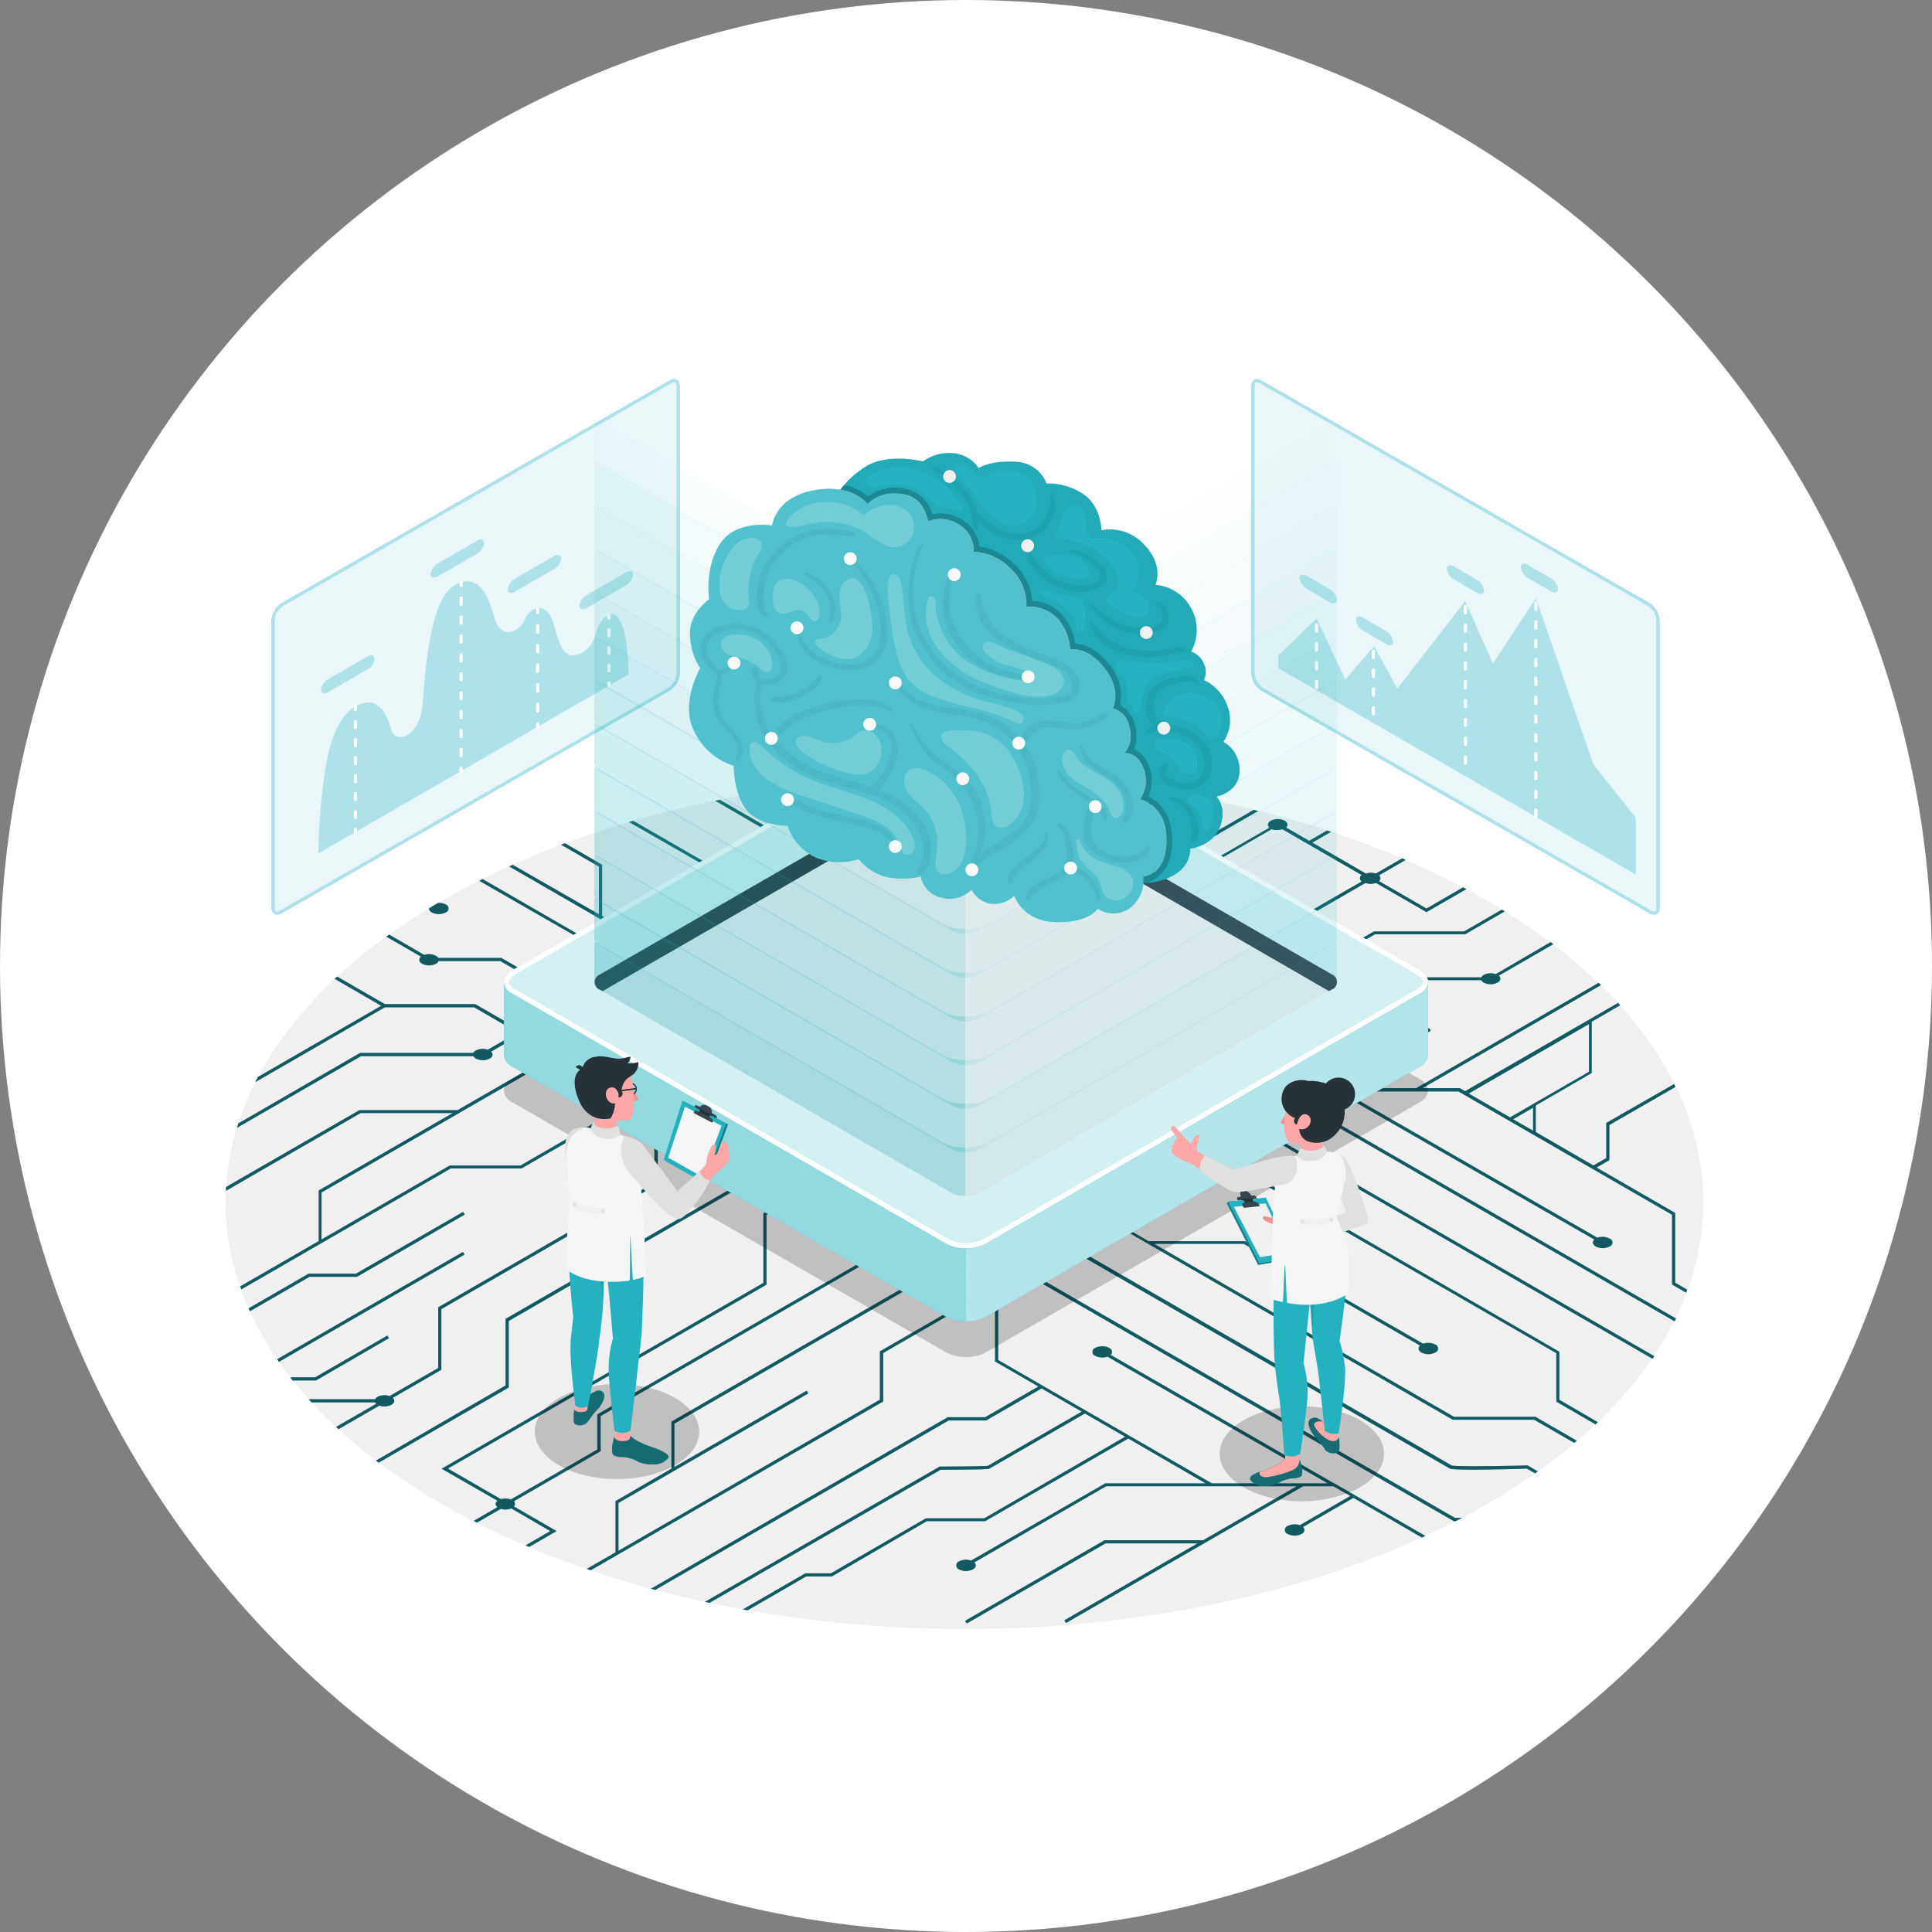 <svg id="SvgjsSvg1006" width="288" height="288" xmlns="http://www.w3.org/2000/svg" version="1.1" xmlns:xlink="http://www.w3.org/1999/xlink" xmlns:svgjs="http://svgjs.com/svgjs"><rect width="100%" height="100%" fill="#808080" stroke="none"/><defs id="SvgjsDefs1007"></defs><g id="SvgjsG1008" transform="matrix(1,0,0,1,0,0)"><svg xmlns="http://www.w3.org/2000/svg" viewBox="0 0 301.58 301.58" width="288" height="288"><defs><clipPath id="F" transform="translate(-301.59 323)"><rect width="57.97" height="128.45" x="394.35" y="-264.73" fill="none"></rect></clipPath><clipPath id="a" transform="translate(-301.59 323)"><rect width="245.33" height="245.33" x="329.72" y="-294.87" fill="none"></rect></clipPath><clipPath id="c" transform="translate(-301.59 323)"><rect width="25.67" height="14.82" x="491.96" y="-103.49" fill="none"></rect></clipPath><clipPath id="d" transform="translate(-301.59 323)"><rect width="25.67" height="14.82" x="385.06" y="-106.94" fill="none"></rect></clipPath><clipPath id="e" transform="translate(-301.59 323)"><rect width="63.68" height="83.56" x="344" y="-263.8" fill="none"></rect></clipPath><clipPath id="f" transform="translate(-301.59 323)"><rect width="49.14" height="48.99" x="351.27" y="-238.76" fill="none"></rect></clipPath><clipPath id="g" transform="translate(-301.59 323)"><rect width="63.68" height="83.56" x="496.95" y="-263.8" fill="none"></rect></clipPath><clipPath id="h" transform="translate(-301.59 323)"><rect width="55.81" height="43.15" x="501.12" y="-229.63" fill="none"></rect></clipPath><clipPath id="i" transform="translate(-301.59 323)"><rect width="5.81" height="4.49" x="504.46" y="-233.3" fill="none"></rect></clipPath><clipPath id="j" transform="translate(-301.59 323)"><rect width="5.81" height="4.49" x="513.25" y="-226.78" fill="none"></rect></clipPath><clipPath id="k" transform="translate(-301.59 323)"><rect width="5.81" height="4.49" x="527.43" y="-234.77" fill="none"></rect></clipPath><clipPath id="l" transform="translate(-301.59 323)"><rect width="5.81" height="4.49" x="538.99" y="-235" fill="none"></rect></clipPath><clipPath id="m" transform="translate(-301.59 323)"><rect width="144.23" height="83.2" x="380.26" y="-194.34" fill="none"></rect></clipPath><clipPath id="n" transform="translate(-301.59 323)"><rect width="72.11" height="54.35" x="380.26" y="-171.08" fill="none"></rect></clipPath><clipPath id="o" transform="translate(-301.59 323)"><rect width="72.13" height="54.35" x="452.37" y="-171.08" fill="none"></rect></clipPath><clipPath id="p" transform="translate(-301.59 323)"><rect width="144.23" height="83.19" x="380.26" y="-211.3" fill="none"></rect></clipPath><clipPath id="q" transform="translate(-301.59 323)"><rect width="57.97" height="128.45" x="452.31" y="-264.73" fill="none"></rect></clipPath><clipPath id="r" transform="translate(-301.59 323)"><rect width="57.97" height="39.76" x="452.31" y="-176.04" fill="none"></rect></clipPath><clipPath id="s" transform="translate(-301.59 323)"><rect width="57.97" height="39.76" x="452.31" y="-182.86" fill="none"></rect></clipPath><clipPath id="t" transform="translate(-301.59 323)"><rect width="57.97" height="39.76" x="452.31" y="-189.68" fill="none"></rect></clipPath><clipPath id="u" transform="translate(-301.59 323)"><rect width="57.97" height="39.76" x="452.31" y="-196.5" fill="none"></rect></clipPath><clipPath id="v" transform="translate(-301.59 323)"><rect width="57.97" height="39.76" x="452.31" y="-203.33" fill="none"></rect></clipPath><clipPath id="w" transform="translate(-301.59 323)"><rect width="57.97" height="39.76" x="452.31" y="-210.15" fill="none"></rect></clipPath><clipPath id="x" transform="translate(-301.59 323)"><rect width="57.97" height="39.76" x="452.31" y="-216.97" fill="none"></rect></clipPath><clipPath id="y" transform="translate(-301.59 323)"><rect width="57.97" height="39.76" x="452.31" y="-223.79" fill="none"></rect></clipPath><clipPath id="z" transform="translate(-301.59 323)"><rect width="57.97" height="39.76" x="452.31" y="-230.61" fill="none"></rect></clipPath><clipPath id="A" transform="translate(-301.59 323)"><rect width="57.97" height="39.76" x="452.31" y="-237.44" fill="none"></rect></clipPath><clipPath id="B" transform="translate(-301.59 323)"><rect width="57.97" height="39.76" x="452.31" y="-244.26" fill="none"></rect></clipPath><clipPath id="C" transform="translate(-301.59 323)"><rect width="57.97" height="39.76" x="452.31" y="-251.08" fill="none"></rect></clipPath><clipPath id="D" transform="translate(-301.59 323)"><rect width="57.97" height="39.76" x="452.31" y="-257.9" fill="none"></rect></clipPath><clipPath id="E" transform="translate(-301.59 323)"><rect width="57.97" height="39.76" x="452.31" y="-264.73" fill="none"></rect></clipPath><clipPath id="b" transform="translate(-301.59 323)"><rect width="228.23" height="132.35" x="336.83" y="-201.92" fill="none"></rect></clipPath><clipPath id="G" transform="translate(-301.59 323)"><rect width="57.97" height="39.76" x="394.35" y="-176.04" fill="none"></rect></clipPath><clipPath id="H" transform="translate(-301.59 323)"><rect width="57.97" height="39.76" x="394.35" y="-182.86" fill="none"></rect></clipPath><clipPath id="I" transform="translate(-301.59 323)"><rect width="57.97" height="39.76" x="394.35" y="-189.68" fill="none"></rect></clipPath><clipPath id="J" transform="translate(-301.59 323)"><rect width="57.97" height="39.76" x="394.35" y="-196.5" fill="none"></rect></clipPath><clipPath id="K" transform="translate(-301.59 323)"><rect width="57.97" height="39.76" x="394.35" y="-203.33" fill="none"></rect></clipPath><clipPath id="L" transform="translate(-301.59 323)"><rect width="57.97" height="39.76" x="394.35" y="-210.15" fill="none"></rect></clipPath><clipPath id="M" transform="translate(-301.59 323)"><rect width="57.97" height="39.76" x="394.35" y="-216.97" fill="none"></rect></clipPath><clipPath id="N" transform="translate(-301.59 323)"><rect width="57.97" height="39.76" x="394.35" y="-223.79" fill="none"></rect></clipPath><clipPath id="O" transform="translate(-301.59 323)"><rect width="57.97" height="39.76" x="394.35" y="-230.61" fill="none"></rect></clipPath><clipPath id="P" transform="translate(-301.59 323)"><rect width="57.97" height="39.76" x="394.35" y="-237.44" fill="none"></rect></clipPath><clipPath id="Q" transform="translate(-301.59 323)"><rect width="57.97" height="39.76" x="394.35" y="-244.26" fill="none"></rect></clipPath><clipPath id="R" transform="translate(-301.59 323)"><rect width="57.97" height="39.76" x="394.35" y="-251.08" fill="none"></rect></clipPath><clipPath id="S" transform="translate(-301.59 323)"><rect width="57.97" height="39.76" x="394.35" y="-257.9" fill="none"></rect></clipPath><clipPath id="T" transform="translate(-301.59 323)"><rect width="57.97" height="39.76" x="394.35" y="-264.73" fill="none"></rect></clipPath><clipPath id="U" transform="translate(-301.59 323)"><rect width="62.31" height="67.15" x="432.7" y="-252.25" fill="none"></rect></clipPath><clipPath id="V" transform="translate(-301.59 323)"><rect width="52.52" height="62.21" x="432.07" y="-247.31" fill="none"></rect></clipPath><clipPath id="W" transform="translate(-301.59 323)"><rect width="74.51" height="67.66" x="409.16" y="-246.63" fill="none"></rect></clipPath><clipPath id="X" transform="translate(-301.59 323)"><rect width="70.15" height="58.15" x="410.97" y="-240.42" fill="none"></rect></clipPath><clipPath id="Y" transform="translate(-301.59 323)"><rect width="43.69" height="58.81" x="447.06" y="-250.15" fill="none"></rect></clipPath><clipPath id="Z" transform="translate(-301.59 323)"><rect width="64.64" height="62.2" x="413.85" y="-244.65" fill="none"></rect></clipPath><clipPath id="aa" transform="translate(-301.59 323)"><rect width="10.3" height="10.27" x="493.1" y="-135.82" fill="none"></rect></clipPath><clipPath id="ab" transform="translate(-301.59 323)"><rect width="2.75" height=".97" x="495.43" y="-135.49" fill="none"></rect></clipPath><clipPath id="ac" transform="translate(-301.59 323)"><rect width="8.16" height="4.23" x="496.72" y="-95.29" fill="none"></rect></clipPath><clipPath id="ad" transform="translate(-301.59 323)"><rect width="4.84" height="5.53" x="505.84" y="-101.69" fill="none"></rect></clipPath><clipPath id="ae" transform="translate(-301.59 323)"><rect width="3.51" height="9.39" x="506.1" y="-124.04" fill="none"></rect></clipPath><clipPath id="af" transform="translate(-301.59 323)"><rect width="4.79" height="5.41" x="391.12" y="-105.96" fill="none"></rect></clipPath><clipPath id="ag" transform="translate(-301.59 323)"><rect width="8.83" height="4.45" x="397.09" y="-98.85" fill="none"></rect></clipPath><clipPath id="ah" transform="translate(-301.59 323)"><rect width="4.1" height="8.47" x="392.05" y="-128.07" fill="none"></rect></clipPath><clipPath id="ai" transform="translate(-301.59 323)"><rect width="9.76" height="12.83" x="405.48" y="-151.04" fill="none"></rect></clipPath><clipPath id="aj" transform="translate(-301.59 323)"><rect width="3.03" height="1.86" x="409.93" y="-149.63" fill="none"></rect></clipPath></defs><g data-name="Layer 1" fill="#000000" class="color000 svgShape"><g data-name="Layer 2" fill="#000000" class="color000 svgShape"><circle cx="150.79" cy="150.79" r="150.79" fill="#ffffff" data-name="Layer 1-2" class="colorfff svgShape"></circle></g></g><g clip-path="url(#a)" data-name="Layer 2" fill="#000000" class="color000 svgShape"><g clip-path="url(#a)" fill="#000000" class="color000 svgShape"><path fill="#f0f0f0" d="M533.72-182.42c45,26,45,68.18,0,94.2s-118.09,26-163.14,0-45.05-68.19,0-94.2,118.09-26,163.14,0" transform="translate(-301.59 323)" class="color455a64 svgShape"></path><path fill="#24b2c0" d="M357.3-123.69l16.83-9.72-.25-.42-16.71 9.64h-7.4l-9.37 5.42c.06.15.13.3.2.45l9.3-5.37zM362.3-114.11l-.24-.42L350.78-108H346.9c.12.17.25.33.38.49h3.63zM374.1-127.16l-.24-.42-29 16.75.27.41zM457.59-183.65l27-15.6-.76-.12-26.49 15.29zM476-200.49l-.82-.1-6 3.46.25.43zM421.7-193.09l-8.26 4.77a2.52 2.52 0 00-1.54.06l-11.46-6.61-.65.19L411.43-188a.56.56 0 000 .81l-6.66 3.85 10.65 6.15.25-.42-9.92-5.73 6.13-3.54a2.43 2.43 0 001.64.07l9.29 5.36.24-.42-9-5.2a.6.6 0 000-1l8.71-5-8.8-5.08-.71.15z" transform="translate(-301.59 323)" class="color27debf svgShape"></path><path fill="#24b2c0" d="M434-193.81v-7.29l-.49 0v7l-11.85 6.84a2.4 2.4 0 00-1.88.13.66.66 0 000 1.24 2.35 2.35 0 002.16 0c.51-.29.58-.74.21-1.08l11.73-6.77zM550.67-100.65L551-101l-6-3.5V-112L492.4-142.42l-.22-.37-.21.12-.22-.12-.05 0h-12L492-149.9l67.54 39 .27-.41-67-38.66c2.08-.08 7.46 0 11 .09h.07l.83-.48L563-116.74l.21-.44-58-33.47 4.24-2.44.8.46h0l0 0h0l40.21 23.12c-.36.34-.29.79.22 1.08a2.33 2.33 0 002.15 0 .65.65 0 000-1.24 2.38 2.38 0 00-1.89-.12l-39.7-22.84h11.45l0 0 0 0h6.56l33.34 19.25v10.89l2.2 1.27c.06-.16.11-.32.16-.47l-1.87-1.09v-10.88l-12.27-7.09 2-1.16v-5.48l10.32-5.95c-.08-.15-.15-.3-.22-.44l-10.46 6-.13.07v5.48l-2 1.16-9-5.22v-4.15l8.61-5 .12-.07v-8l4.45-2.57-.33-.37-23.88 13.78-.82-.47 0 0h-5.84l27.87-16.09-.37-.35-28.48 16.44H510.42l-.49-.28 15-8.69-.24-.42-15.29 8.82L501.85-158h.64L523.14-170h9.67a.92.92 0 00.38.38 2.41 2.41 0 002.16 0c.51-.3.58-.75.21-1.09l8.5-4.91-.42-.32-8.57 5a2.44 2.44 0 00-1.88.12.92.92 0 00-.38.38H523l-20.65 11.92H501l-8.54-4.93 23.75-13.71h14.08l6.2-3.58L536-181l-5.86 3.39H516.07L492-163.74l-7.19-4.16 29.92-17.27a2.46 2.46 0 001.65 0l7.88 4.55 6.22-3.59-.51-.27-5.71 3.3-7.41-4.28a.58.58 0 000-.9l4.17-2.41-.56-.24-4.1 2.37a2.52 2.52 0 00-1.56 0l-8.36-4.83 2.92-1.68-.63-.21-2.78 1.61-3.6-2.08c.34-.33.26-.77-.24-1.06a2.39 2.39 0 00-2.15 0c-.51.3-.58.75-.22 1.09l-29.92 17.27-1.84-1.06-.06 0H458L474.27-187h7.41l16.3-9.41-.69-.17-15.74 9.09h-7.41l-16.82 9.71.1.17h-3.64l-8.85-5.11 16.4-9.47.12-.07v-9.39l-.49 0v9.13l-16.52 9.54-1.53-.88-.24.43 1.28.74-7.78 4.49-1.53-.88-.24.42 1.28.74-8.39 4.84-.12.07v.32l-1.8-1-.24.42 2 1.18v4.38l-4.2-2.43-.25.42 4.45 2.57v.61l-6.92 4L414-166.27l-.24.42 6 3.47-6.89 4L406.61-162l-.24.42 6 3.47-29.54 17.05H371.78l-20 11.54v-7.34l99-57.17.12-.07v-7.81h-.49v7.52l-77.39 44.68H357.7l-20.83 12c0 .19 0 .39 0 .59l21-12.13h14.38l-20.78 12-.13.07v7.91l-12.25 7.07.17.47 32.69-18.88H383l29.9-17.25 3.42 2L408-151.08a2.37 2.37 0 00-2 .08.66.66 0 000 1.25 2.44 2.44 0 001.88.12l2.06 1.19-6.07 3.51-.13.07v6.43L370.11-119l-.12.07v9.47l-7.58 4.38a2.44 2.44 0 00-1.88.12.92.92 0 00-.38.38H349.79l.44.49h9.92a.82.82 0 00.17.22l-6.27 3.61.38.35 6.38-3.68a2.4 2.4 0 001.88-.13c.51-.29.58-.74.21-1.08l7.46-4.31.12-.07v-9.47l33.67-19.44.12-.07v-6.43l6.2-3.58 11.89 6.87L380.63-117.2l-.12.07v10.4L360.27-95l.42.32 20.19-11.66.12-.07v-10.39L422.85-141l5.34 3.08-7.32 4.23-.12.07v10.88l-50.22 29 8.71 5a.6.6 0 000 1l-3.71 2.15.52.26 3.71-2.14a2.49 2.49 0 001.64-.07L387.49-84l-3.86 2.23.56.24L388.47-84l-6.66-3.85a.56.56 0 000-.81l13.42-7.75.12-.07v-5.48l47.62-27.49 6.28 3.62-42.73 24.67-.12.07v7.34l-8.61 5-.12.07v8l-4.48 2.58c.21.07.41.15.62.21l45.53-26.28.12-.07v-7.56l17-9.83.45.26v10.89l6.77 3.91-8.3 4.79h-5.85L403.2-75l.67.18 45.8-26.45h5.85l8.66-5 6.27 3.62-14.66 8.46c-.47.07-5 .11-7.43.11h-.07L411.62-72.95l.72.15 36.08-20.78c1 0 7.31 0 7.59-.16l14.93-8.62 6.28 3.63L455.24-86h-9.11L431.3-77.41h-4l-9.76 5.64.75.13 9.14-5.28h4l14.83-8.63h9.11l22.34-12.9 12.07 7H474.12L453.18-79.4a2.4 2.4 0 00-1.88.13.66.66 0 000 1.24 2.35 2.35 0 002.16 0c.51-.29.58-.74.21-1.08L474.25-91H504l-14.61 8.43H474L452.25-70l.25.42 21.65-12.5h14.37l-20.78 12 .24.43L505-91h4.73l2.64 1.52-7.88 4.56a2.47 2.47 0 00-1.89.12.66.66 0 000 1.25 2.41 2.41 0 002.16 0c.51-.3.58-.75.22-1.09l7.88-4.55L523.54-83l.54-.25-14.2-8.2h0l-.05 0h0l-34.88-20.06c.36-.34.29-.79-.22-1.09a2.41 2.41 0 00-2.16 0 .66.66 0 000 1.25 2.47 2.47 0 001.89.12l34.39 19.78H490.76l-33.35-19.25v-10.89l-.45-.27 4.34-2.5 67.21 38.8.06 0h.24l1-.5H528.7l-66.91-38.62 6.28-3.63 59.86 34.56c.49.29 8.5.12 12 0l1.26.72.44-.3-1.58-.92H540c-4.3.11-11.31.21-11.82 0l-59.61-34.42 5.48-3.17a1 1 0 00.25.2 2.35 2.35 0 001.88.12l52.19 30.14.06 0h12.65l6.24 3.6.4-.33-6.45-3.73-.06 0H528.55l-46.8-27h14l27.5 15.88c-.36.34-.29.79.22 1.08a2.35 2.35 0 002.16 0 .66.66 0 000-1.24 2.43 2.43 0 00-1.89-.13l-27.8-16-.05 0h-15l-4.24-2.45c.36-.34.29-.79-.22-1.08a1.75 1.75 0 00-.34-.15L492-142.1l52.53 30.33v7.56zM540.9-146.5l-3.11-1.79 3.11-1.8zm8.73-16.65v7.45l-12.33 7.12-6.45-3.72zm-70.75 20.24l-6.27-3.63 6.62-3.82.76.44.06 0h.07c3.55-.08 9-.17 11-.1zm-38.56-8.75l-8.82 5.09v-1.07l-11-6.33 13.27-7.66v6.22zm-4.95-10.87l11.89 6.86-6.45 3.73-6.51-3.76v-6.21zm-1.07.05v-.67l.58.34zm9.49 18.64a1.89 1.89 0 00-.75-.24v-1.85l3.59-2.08 13.77 7.95-5.86 3.38L444-142.76c.37-.34.3-.79-.21-1.08m16.49-9.25h-5.83l-.87.5-5.34-3.08 3.79-2.18zm-7.76-5l5.87-3.39h1.5L474-153.37l-.5.28H461.26zm.57 5.84l-6.46 3.72-5.33-3.08 6.45-3.72zm-6.95 4L443-146.5v-3.59zm1 0l6.46-3.73 13.77 8-6.46 3.73zm6.95-4l.51-.3h6.55l10.49 6.06-3.78 2.19zm8-.3h11.53l.86-.49 4.23 2.44-6.61 3.83zm12.88-.77l8.07-4.67h8.36l.06 0-12.25 7.07zm-.49-.29l-13.63-7.87h12.87l.83-.47 6.82 3.93.05 0h.64zm.07-8.91l-7.18-4.15 9.22-5.33 7.19 4.15zm-.49.28l-.47.27H460l-.39-.22 7.27-4.2zM452-158.42l-11.89-6.86 8.08-4.67a.93.93 0 00.37.37 2.39 2.39 0 002.15 0 .92.92 0 00.38-.38h9.67l5.62 3.24zm-.49.28l-3.79 2.19-11.88-6.86 3.78-2.19zM431.5-146l9.31-5.37 1.74 1v4.15l-9 5.22-2-1.16zm11.05.35v1.56a2.09 2.09 0 00-.92.25.66.66 0 000 1.24 2.4 2.4 0 001.88.12l10.54 6.09-6.28 3.62L434-140.72zm12 9.54l6.28 3.63-6.28 3.62-6.28-3.62zm.49-.28l5.86-3.39 2.8 1.62.24-.43-2.55-1.47 6.46-3.73 6.28 3.63-12.81 7.39L455-136.39m13.3-7.68l3.79-2.19 6.27 3.63-3.78 2.18zm35.43-6.31c-3.26-.08-10.4-.23-11.79 0-1.39-.21-8.54-.06-11.79 0l-.46-.26L492-157.72l12.25 7.08zm5.19-3l-4.24 2.44L492.46-158l.06 0h8.35zm-17-9.81l8 4.65h-7.63l-.42.24-.37-.2-.05 0h-7.64zm-.49-.28l-8.55 4.93h-1.36l-6.51-3.76 9.23-5.32zm-11.34-10.62V-182l20-11.57a2.46 2.46 0 001.65 0l12.41 7.16a.59.59 0 000 1l-29.92 17.27-7.19-4.15L480-174zm-.49-7.63v7.34l-3 1.76-6.36-3.67zM469.76-176l6.36 3.67L466.9-167 461-170.42l-.06 0h-.77zm-25.32-6.49l9.21 5.32h14.08l1.54.89-9.74 5.62H451a1.37 1.37 0 00-.23-.17 2.44 2.44 0 00-1.88-.12L436.66-178zm-16.78 9.69l8.51-4.92 12.2 7.05a.53.53 0 00-.12.14l-8.6 5-12-6.92zm0 .88l11.5 6.64-3.79 2.18-7.71-4.45zm-.12 5.61l.12-.07V-167l6.15 3.56v1.23l-13.76 7.95-2.78-1.61 7.38-4.26-3.91-2.26zm-14.18 8.19l6.89-4 3.42 2-6.89 4zm-4.95 8.21a.59.59 0 00.06-.87l8.31-4.8 2.78 1.61-9.09 5.25zm2.55 1.47l9.09-5.25 11 6.33v1.07l-8.16 4.72zm12.38 7.15l7.67-4.43v3.84l2 1.16-4.34 2.51zm-28.38 39l-.13.07v5.49l-13.51 7.8a2.56 2.56 0 00-1.55-.06l-8.26-4.77 49.61-28.64.12-.07v-10.89l7.44-4.29 13.77 7.95zm34.21-35.65l4.34-2.5 13.77 8-4.34 2.5zm14.26 8.24l4.34-2.51 6.28 3.62-4.34 2.51zm-4.36 17.57l-.13.07v7.55L398.13-80.93v-7.46l29.63-17.1-.25-.43L406.86-94v-6.77l42.85-24.74 6.26 3.62zm17.4-10l-6.27-3.62 4.34-2.5 6.27 3.62zM461.3-125L455-128.58l6.28-3.62 6.27 3.62zM475.12-133a2 2 0 00-.83.25.73.73 0 00-.44.59l-5.78 3.33-6.27-3.61 12.81-7.4.51.3zm.49-.18v-6.65l-.51-.29 3.78-2.19 0 0h12.48z" transform="translate(-301.59 323)" class="color27debf svgShape"></path><path fill="#24b2c0" d="M361.1-166l-19.23,11.1c-.15.27-.29.54-.43.82l20.22-11.68h13.95l6.79,3.93-4.67,2.69a2.4,2.4,0,0,0-1.88.13.9.9,0,0,0-.38.37H357.8l-19,11c-.08.23-.15.46-.22.69l19.37-11.19h17.54a.92.92,0,0,0,.38.38,2.41,2.41,0,0,0,2.16,0c.51-.29.58-.75.21-1.08l4.67-2.7,3.58,2.07.25-.43-3.34-1.92,7.78-4.5,3.58,2.07.25-.42-3.34-1.93,8.78-5.07,3.58,2.07.25-.43L400.92-172l3.79-2.19,1.71,1,.25-.42-1.47-.85,5.38-3.1-.25-.43-5.62,3.25-6.51-3.76c.39-.35.33-.81-.19-1.12a2.4,2.4,0,0,0-1.93-.1l-.5-.3v-8l-5.81-3.35-.6.22,5.91,3.42v7.45L381.63-188l-.55.25,14.53,8.39c-.33.34-.25.77.24,1.06a2.45,2.45,0,0,0,1.83.14l6.54,3.77-3.79,2.19-23.51-13.58-.52.27L399.94-172l-8.78,5.07-11.31-6.54-.06,0H370a.9.9,0,0,0-.36-.33,2.4,2.4,0,0,0-1.83-.14l-5.47-3.17-.44.32,5.4,3.12c-.4.34-.34.81.19,1.11a2.39,2.39,0,0,0,2.15,0,.84.84,0,0,0,.4-.42h9.66l11,6.36-7.78,4.49-7.15-4.13H361.66l-7.45-4.3-.37.36Z" transform="translate(-301.59 323)" class="color27debf svgShape"></path><path fill="#24b2c0" d="M369-180.57a2.41,2.41,0,0,0,2.16,0,.66.66,0,0,0,0-1.25,2.3,2.3,0,0,0-1.18-.24l-1.42.84a.75.75,0,0,0,.44.65" transform="translate(-301.59 323)" class="color27debf svgShape"></path><g clip-path="url(#b)" opacity=".5" fill="#000000" class="color000 svgShape"><path d="M357.3-123.69l16.83-9.72-.25-.42-16.71 9.64h-7.4l-9.37 5.42c.06.15.13.3.2.45l9.3-5.37zM362.3-114.11l-.24-.42L350.78-108H346.9c.12.17.25.33.38.49h3.63zM374.1-127.16l-.24-.42-29 16.75.27.41zM457.59-183.65l27-15.6-.76-.12-26.49 15.29zM476-200.49l-.82-.1-6 3.46.25.43zM421.7-193.09l-8.26 4.77a2.52 2.52 0 00-1.54.06l-11.46-6.61-.65.19L411.43-188a.56.56 0 000 .81l-6.66 3.85 10.65 6.15.25-.42-9.92-5.73 6.13-3.54a2.43 2.43 0 001.64.07l9.29 5.36.24-.42-9-5.2a.6.6 0 000-1l8.71-5-8.8-5.08-.71.15z" transform="translate(-301.59 323)" fill="#000000" class="color000 svgShape"></path><path d="M434-193.81v-7.29l-.49 0v7l-11.85 6.84a2.4 2.4 0 00-1.88.13.66.66 0 000 1.24 2.35 2.35 0 002.16 0c.51-.29.58-.74.21-1.08l11.73-6.77zM550.67-100.65L551-101l-6-3.5V-112L492.4-142.42l-.22-.37-.21.12-.22-.12-.05 0h-12L492-149.9l67.54 39 .27-.41-67-38.66c2.08-.08 7.46 0 11 .09h.07l.83-.48L563-116.74l.21-.44-58-33.47 4.24-2.44.8.46h0l0 0h0l40.21 23.12c-.36.34-.29.79.22 1.08a2.33 2.33 0 002.15 0 .65.65 0 000-1.24 2.38 2.38 0 00-1.89-.12l-39.7-22.84h11.45l0 0 0 0h6.56l33.34 19.25v10.89l2.2 1.27c.06-.16.11-.32.16-.47l-1.87-1.09v-10.88l-12.27-7.09 2-1.16v-5.48l10.32-5.95c-.08-.15-.15-.3-.22-.44l-10.46 6-.13.07v5.48l-2 1.16-9-5.22v-4.15l8.61-5 .12-.07v-8l4.45-2.57-.33-.37-23.88 13.78-.82-.47 0 0h-5.84l27.87-16.09-.37-.35-28.48 16.44H510.42l-.49-.28 15-8.69-.24-.42-15.29 8.82L501.85-158h.64L523.14-170h9.67a.92.92 0 00.38.38 2.41 2.41 0 002.16 0c.51-.3.58-.75.21-1.09l8.5-4.91-.42-.32-8.57 5a2.44 2.44 0 00-1.88.12.92.92 0 00-.38.38H523l-20.65 11.92H501l-8.54-4.93 23.75-13.71h14.08l6.2-3.58L536-181l-5.86 3.39H516.07L492-163.74l-7.19-4.16 29.92-17.27a2.46 2.46 0 001.65 0l7.88 4.55 6.22-3.59-.51-.27-5.71 3.3-7.41-4.28a.58.58 0 000-.9l4.17-2.41-.56-.24-4.1 2.37a2.52 2.52 0 00-1.56 0l-8.36-4.83 2.92-1.68-.63-.21-2.78 1.61-3.6-2.08c.34-.33.26-.77-.24-1.06a2.39 2.39 0 00-2.15 0c-.51.3-.58.75-.22 1.09l-29.92 17.27-1.84-1.06-.06 0H458L474.27-187h7.41l16.3-9.41-.69-.17-15.74 9.09h-7.41l-16.82 9.71.1.17h-3.64l-8.85-5.11 16.4-9.47.12-.07v-9.39l-.49 0v9.13l-16.52 9.54-1.53-.88-.24.43 1.28.74-7.78 4.49-1.53-.88-.24.42 1.28.74-8.39 4.84-.12.07v.32l-1.8-1-.24.42 2 1.18v4.38l-4.2-2.43-.25.42 4.45 2.57v.61l-6.92 4L414-166.27l-.24.42 6 3.47-6.89 4L406.61-162l-.24.42 6 3.47-29.54 17.05H371.78l-20 11.54v-7.34l99-57.17.12-.07v-7.81h-.49v7.52l-77.39 44.68H357.7l-20.83 12c0 .19 0 .39 0 .59l21-12.13h14.38l-20.78 12-.13.07v7.91l-12.25 7.07.17.47 32.69-18.88H383l29.9-17.25 3.42 2L408-151.08a2.37 2.37 0 00-2 .08.66.66 0 000 1.25 2.44 2.44 0 001.88.12l2.06 1.19-6.07 3.51-.13.07v6.43L370.11-119l-.12.07v9.47l-7.58 4.38a2.44 2.44 0 00-1.88.12.92.92 0 00-.38.38H349.79l.44.49h9.92a.82.82 0 00.17.22l-6.27 3.61.38.35 6.38-3.68a2.4 2.4 0 001.88-.13c.51-.29.58-.74.21-1.08l7.46-4.31.12-.07v-9.47l33.67-19.44.12-.07v-6.43l6.2-3.58 11.89 6.87L380.63-117.2l-.12.07v10.4L360.27-95l.42.32 20.19-11.66.12-.07v-10.39L422.85-141l5.34 3.08-7.32 4.23-.12.07v10.88l-50.22 29 8.71 5a.6.6 0 000 1l-3.71 2.15.52.26 3.71-2.14a2.49 2.49 0 001.64-.07L387.49-84l-3.86 2.23.56.24L388.47-84l-6.66-3.85a.56.56 0 000-.81l13.42-7.75.12-.07v-5.48l47.62-27.49 6.28 3.62-42.73 24.67-.12.07v7.34l-8.61 5-.12.07v8l-4.48 2.58c.21.07.41.15.62.21l45.53-26.28.12-.07v-7.56l17-9.83.45.26v10.89l6.77 3.91-8.3 4.79h-5.85L403.2-75l.67.18 45.8-26.45h5.85l8.66-5 6.27 3.62-14.66 8.46c-.47.07-5 .11-7.43.11h-.07L411.62-72.95l.72.15 36.08-20.78c1 0 7.31 0 7.59-.16l14.93-8.62 6.28 3.63L455.24-86h-9.11L431.3-77.41h-4l-9.76 5.64.75.13 9.14-5.28h4l14.83-8.63h9.11l22.34-12.9 12.07 7H474.12L453.18-79.4a2.4 2.4 0 00-1.88.13.66.66 0 000 1.24 2.35 2.35 0 002.16 0c.51-.29.58-.74.21-1.08L474.25-91H504l-14.61 8.43H474L452.25-70l.25.42 21.65-12.5h14.37l-20.78 12 .24.43L505-91h4.73l2.64 1.52-7.88 4.56a2.47 2.47 0 00-1.89.12.66.66 0 000 1.25 2.41 2.41 0 002.16 0c.51-.3.58-.75.22-1.09l7.88-4.55L523.54-83l.54-.25-14.2-8.2h0l-.05 0h0l-34.88-20.06c.36-.34.29-.79-.22-1.09a2.41 2.41 0 00-2.16 0 .66.66 0 000 1.25 2.47 2.47 0 001.89.12l34.39 19.78H490.76l-33.35-19.25v-10.89l-.45-.27 4.34-2.5 67.21 38.8.06 0h.24l1-.5H528.7l-66.91-38.62 6.28-3.63 59.86 34.56c.49.29 8.5.12 12 0l1.26.72.44-.3-1.58-.92H540c-4.3.11-11.31.21-11.82 0l-59.61-34.42 5.48-3.17a1 1 0 00.25.2 2.35 2.35 0 001.88.12l52.19 30.14.06 0h12.65l6.24 3.6.4-.33-6.45-3.73-.06 0H528.55l-46.8-27h14l27.5 15.88c-.36.34-.29.79.22 1.08a2.35 2.35 0 002.16 0 .66.66 0 000-1.24 2.43 2.43 0 00-1.89-.13l-27.8-16-.05 0h-15l-4.24-2.45c.36-.34.29-.79-.22-1.08a1.75 1.75 0 00-.34-.15L492-142.1l52.53 30.33v7.56zM540.9-146.5l-3.11-1.79 3.11-1.8zm8.73-16.65v7.45l-12.33 7.12-6.45-3.72zm-70.75 20.24l-6.27-3.63 6.62-3.82.76.44.06 0h.07c3.55-.08 9-.17 11-.1zm-38.56-8.75l-8.82 5.09v-1.07l-11-6.33 13.27-7.66v6.22zm-4.95-10.87l11.89 6.86-6.45 3.73-6.51-3.76v-6.21zm-1.07.05v-.67l.58.34zm9.49 18.64a1.89 1.89 0 00-.75-.24v-1.85l3.59-2.08 13.77 7.95-5.86 3.38L444-142.76c.37-.34.3-.79-.21-1.08m16.49-9.25h-5.83l-.87.5-5.34-3.08 3.79-2.18zm-7.76-5l5.87-3.39h1.5L474-153.37l-.5.28H461.26zm.57 5.84l-6.46 3.72-5.33-3.08 6.45-3.72zm-6.95 4L443-146.5v-3.59zm1 0l6.46-3.73 13.77 8-6.46 3.73zm6.95-4l.51-.3h6.55l10.49 6.06-3.78 2.19zm8-.3h11.53l.86-.49 4.23 2.44-6.61 3.83zm12.88-.77l8.07-4.67h8.36l.06 0-12.25 7.07zm-.49-.29l-13.63-7.87h12.87l.83-.47 6.82 3.93.05 0h.64zm.07-8.91l-7.18-4.15 9.22-5.33 7.19 4.15zm-.49.28l-.47.27H460l-.39-.22 7.27-4.2zM452-158.42l-11.89-6.86 8.08-4.67a.93.93 0 00.37.37 2.39 2.39 0 002.15 0 .92.92 0 00.38-.38h9.67l5.62 3.24zm-.49.28l-3.79 2.19-11.88-6.86 3.78-2.19zM431.5-146l9.31-5.37 1.74 1v4.15l-9 5.22-2-1.16zm11.05.35v1.56a2.09 2.09 0 00-.92.25.66.66 0 000 1.24 2.4 2.4 0 001.88.12l10.54 6.09-6.28 3.62L434-140.72zm12 9.54l6.28 3.63-6.28 3.62-6.28-3.62zm.49-.28l5.86-3.39 2.8 1.62.24-.43-2.55-1.47 6.46-3.73 6.28 3.63-12.81 7.39L455-136.39m13.3-7.68l3.79-2.19 6.27 3.63-3.78 2.18zm35.43-6.31c-3.26-.08-10.4-.23-11.79 0-1.39-.21-8.54-.06-11.79 0l-.46-.26L492-157.72l12.25 7.08zm5.19-3l-4.24 2.44L492.46-158l.06 0h8.35zm-17-9.81l8 4.65h-7.63l-.42.24-.37-.2-.05 0h-7.64zm-.49-.28l-8.55 4.93h-1.36l-6.51-3.76 9.23-5.32zm-11.34-10.62V-182l20-11.57a2.46 2.46 0 001.65 0l12.41 7.16a.59.59 0 000 1l-29.92 17.27-7.19-4.15L480-174zm-.49-7.63v7.34l-3 1.76-6.36-3.67zM469.76-176l6.36 3.67L466.9-167 461-170.42l-.06 0h-.77zm-25.32-6.49l9.21 5.32h14.08l1.54.89-9.74 5.62H451a1.37 1.37 0 00-.23-.17 2.44 2.44 0 00-1.88-.12L436.66-178zm-16.78 9.69l8.51-4.92 12.2 7.05a.53.53 0 00-.12.14l-8.6 5-12-6.92zm0 .88l11.5 6.64-3.79 2.18-7.71-4.45zm-.12 5.61l.12-.07V-167l6.15 3.56v1.23l-13.76 7.95-2.78-1.61 7.38-4.26-3.91-2.26zm-14.18 8.19l6.89-4 3.42 2-6.89 4zm-4.95 8.21a.59.59 0 00.06-.87l8.31-4.8 2.78 1.61-9.09 5.25zm2.55 1.47l9.09-5.25 11 6.33v1.07l-8.16 4.72zm12.38 7.15l7.67-4.43v3.84l2 1.16-4.34 2.51zm-28.38 39l-.13.07v5.49l-13.51 7.8a2.56 2.56 0 00-1.55-.06l-8.26-4.77 49.61-28.64.12-.07v-10.89l7.44-4.29 13.77 7.95zm34.21-35.65l4.34-2.5 13.77 8-4.34 2.5zm14.26 8.24l4.34-2.51 6.28 3.62-4.34 2.51zm-4.36 17.57l-.13.07v7.55L398.13-80.93v-7.46l29.63-17.1-.25-.43L406.86-94v-6.77l42.85-24.74 6.26 3.62zm17.4-10l-6.27-3.62 4.34-2.5 6.27 3.62zM461.3-125L455-128.58l6.28-3.62 6.27 3.62zM475.12-133a2 2 0 00-.83.25.73.73 0 00-.44.59l-5.78 3.33-6.27-3.61 12.81-7.4.51.3zm.49-.18v-6.65l-.51-.29 3.78-2.19 0 0h12.48z" transform="translate(-301.59 323)" fill="#000000" class="color000 svgShape"></path><path d="M361.1-166l-19.23,11.1c-.15.27-.29.54-.43.82l20.22-11.68h13.95l6.79,3.93-4.67,2.69a2.4,2.4,0,0,0-1.88.13.9.9,0,0,0-.38.37H357.8l-19,11c-.08.23-.15.46-.22.69l19.37-11.19h17.54a.92.92,0,0,0,.38.38,2.41,2.41,0,0,0,2.16,0c.51-.29.58-.75.21-1.08l4.67-2.7,3.58,2.07.25-.43-3.34-1.92,7.78-4.5,3.58,2.07.25-.42-3.34-1.93,8.78-5.07,3.58,2.07.25-.43L400.92-172l3.79-2.19,1.71,1,.25-.42-1.47-.85,5.38-3.1-.25-.43-5.62,3.25-6.51-3.76c.39-.35.33-.81-.19-1.12a2.4,2.4,0,0,0-1.93-.1l-.5-.3v-8l-5.81-3.35-.6.22,5.91,3.42v7.45L381.63-188l-.55.25,14.53,8.39c-.33.34-.25.77.24,1.06a2.45,2.45,0,0,0,1.83.14l6.54,3.77-3.79,2.19-23.51-13.58-.52.27L399.94-172l-8.78,5.07-11.31-6.54-.06,0H370a.9.9,0,0,0-.36-.33,2.4,2.4,0,0,0-1.83-.14l-5.47-3.17-.44.32,5.4,3.12c-.4.34-.34.81.19,1.11a2.39,2.39,0,0,0,2.15,0,.84.84,0,0,0,.4-.42h9.66l11,6.36-7.78,4.49-7.15-4.13H361.66l-7.45-4.3-.37.36Z" transform="translate(-301.59 323)" fill="#000000" class="color000 svgShape"></path><path d="M369-180.57a2.41,2.41,0,0,0,2.16,0,.66.66,0,0,0,0-1.25,2.3,2.3,0,0,0-1.18-.24l-1.42.84a.75.75,0,0,0,.44.65" transform="translate(-301.59 323)" fill="#000000" class="color000 svgShape"></path></g></g><g clip-path="url(#a)" fill="#000000" class="color000 svgShape"><g clip-path="url(#c)" opacity=".2" fill="#000000" class="color000 svgShape"><path d="M517.19-98c1.84,4-2.22,8-9.07,9.08s-13.88-1.29-15.71-5.24,2.22-8,9.07-9.07,13.88,1.28,15.71,5.23" transform="translate(-301.59 323)" fill="#000000" class="color000 svgShape"></path></g><g clip-path="url(#d)" opacity=".2" fill="#000000" class="color000 svgShape"><path d="M410.29-101.45c1.84,4-2.22,8-9.07,9.07s-13.88-1.28-15.71-5.23,2.22-8,9.07-9.08,13.88,1.29,15.71,5.24" transform="translate(-301.59 323)" fill="#000000" class="color000 svgShape"></path></g></g><g clip-path="url(#a)" fill="#000000" class="color000 svgShape"><path fill="#24b2c0" d="M345.54-228.83l60.6-34.76c.85-.5,1.54-.1,1.54.89v44.81a3.4,3.4,0,0,1-1.54,2.67l-60.6,34.77c-.85.49-1.54.09-1.54-.89v-44.82a3.41,3.41,0,0,1,1.54-2.67" transform="translate(-301.59 323)" class="color27debf svgShape"></path><g clip-path="url(#e)" opacity=".9" fill="#000000" class="color000 svgShape"><path fill="#ffffff" d="M345.54-228.83l60.6-34.76c.85-.5,1.54-.1,1.54.89v44.81a3.4,3.4,0,0,1-1.54,2.67l-60.6,34.77c-.85.49-1.54.09-1.54-.89v-44.82a3.41,3.41,0,0,1,1.54-2.67" transform="translate(-301.59 323)" class="colorfff svgShape"></path></g><g clip-path="url(#e)" opacity=".3" fill="#000000" class="color000 svgShape"><path fill="#24b2c0" d="M406.83-263.31h0c.31,0,.36.38.36.61v44.81a2.92,2.92,0,0,1-1.29,2.25l-60.6,34.76a1,1,0,0,1-.45.15c-.31,0-.36-.38-.36-.61v-44.82a2.88,2.88,0,0,1,1.3-2.24l60.59-34.77a.9.9,0,0,1,.45-.14m0-.49a1.33,1.33,0,0,0-.69.21l-60.6,34.76a3.41,3.41,0,0,0-1.54,2.67v44.82c0,.7.35,1.1.85,1.1a1.43,1.43,0,0,0,.69-.21l60.6-34.77a3.4,3.4,0,0,0,1.54-2.67V-262.7c0-.7-.35-1.1-.85-1.1" transform="translate(-301.59 323)" class="color27debf svgShape"></path></g><g clip-path="url(#f)" opacity=".3" fill="#000000" class="color000 svgShape"><path fill="#24b2c0" d="M351.27-189.77a99.66 99.66 0 01.74-10.58c.46-3.82 1.38-10.25 5.06-12.38s5.06 1.72 5.59 3.61c.69 2.45 4.29.9 4.79-3.14s.83-16.92 5.14-19.41 5.7 3.51 6.19 5.18c1 3.28 3.8 2.38 4.72.2s3.44-2.71 4.39.35 1.55 6.58 4.63 4.77c2.7-1.58 1.46-4.47 4.1-5.83 2.09-1.09 3.06 4.07 3.06 9.28zM351.71-215.34c0 .56.5.73 1.12.37l6.11-3.52a2.24 2.24 0 001.12-1.66c0-.56-.5-.73-1.12-.37L352.83-217a2.24 2.24 0 00-1.12 1.66M368.8-233.39c0 .56.51.72 1.13.36l6.1-3.51a2.25 2.25 0 001.13-1.67c0-.56-.5-.72-1.13-.36l-6.1 3.51a2.27 2.27 0 00-1.13 1.67" transform="translate(-301.59 323)" class="color27debf svgShape"></path><path fill="#24b2c0" d="M380.82-231c0 .56.5.73 1.13.37l6.1-3.52a2.26 2.26 0 001.13-1.66c0-.57-.51-.73-1.13-.37L382-232.7a2.21 2.21 0 00-1.13 1.66M392.05-228.46c0 .56.51.73 1.13.37l6.1-3.52a2.25 2.25 0 001.13-1.67c0-.56-.5-.72-1.13-.36l-6.1 3.51a2.27 2.27 0 00-1.13 1.67" transform="translate(-301.59 323)" class="color27debf svgShape"></path></g><line x1="55.48" x2="55.48" y1="110.27" y2="110.77" fill="none" stroke="#ffffff" stroke-linecap="round" stroke-linejoin="round" stroke-width=".49" class="colorStrokefff svgStroke"></line><line x1="55.48" x2="55.48" y1="112.64" y2="128.55" fill="none" stroke="#ffffff" stroke-dasharray=".94 1.87" stroke-linecap="round" stroke-linejoin="round" stroke-width=".49" class="colorStrokefff svgStroke"></line><line x1="55.48" x2="55.48" y1="129.48" y2="129.97" fill="none" stroke="#ffffff" stroke-linecap="round" stroke-linejoin="round" stroke-width=".49" class="colorStrokefff svgStroke"></line><line x1="83.93" x2="83.93" y1="95.1" y2="95.59" fill="none" stroke="#ffffff" stroke-linecap="round" stroke-linejoin="round" stroke-width=".49" class="colorStrokefff svgStroke"></line><line x1="83.93" x2="83.93" y1="97.64" y2="111.99" fill="none" stroke="#ffffff" stroke-dasharray="1.03 2.05" stroke-linecap="round" stroke-linejoin="round" stroke-width=".49" class="colorStrokefff svgStroke"></line><line x1="83.93" x2="83.93" y1="113.02" y2="113.51" fill="none" stroke="#ffffff" stroke-linecap="round" stroke-linejoin="round" stroke-width=".49" class="colorStrokefff svgStroke"></line><line x1="95.04" x2="95.04" y1="96" y2="96.49" fill="none" stroke="#ffffff" stroke-linecap="round" stroke-linejoin="round" stroke-width=".49" class="colorStrokefff svgStroke"></line><line x1="95.05" x2="95.06" y1="98.32" y2="105.67" fill="none" stroke="#ffffff" stroke-dasharray=".92 1.84" stroke-linecap="round" stroke-linejoin="round" stroke-width=".49" class="colorStrokefff svgStroke"></line><line x1="95.06" x2="95.06" y1="106.59" y2="107.08" fill="none" stroke="#ffffff" stroke-linecap="round" stroke-linejoin="round" stroke-width=".49" class="colorStrokefff svgStroke"></line><line x1="71.97" x2="71.97" y1="90.9" y2="91.39" fill="none" stroke="#ffffff" stroke-linecap="round" stroke-linejoin="round" stroke-width=".49" class="colorStrokefff svgStroke"></line><line x1="71.97" x2="71.97" y1="93.36" y2="118.94" fill="none" stroke="#ffffff" stroke-dasharray=".98 1.97" stroke-linecap="round" stroke-linejoin="round" stroke-width=".49" class="colorStrokefff svgStroke"></line><line x1="71.97" x2="71.97" y1="119.92" y2="120.41" fill="none" stroke="#ffffff" stroke-linecap="round" stroke-linejoin="round" stroke-width=".49" class="colorStrokefff svgStroke"></line><path fill="#24b2c0" d="M559.09-228.83l-60.6-34.76c-.85-.5-1.54-.1-1.54.89v44.81a3.4,3.4,0,0,0,1.54,2.67l60.6,34.77c.85.49,1.54.09,1.54-.89v-44.82a3.41,3.41,0,0,0-1.54-2.67" transform="translate(-301.59 323)" class="color27debf svgShape"></path><g clip-path="url(#g)" opacity=".9" fill="#000000" class="color000 svgShape"><path fill="#ffffff" d="M559.09-228.83l-60.6-34.76c-.85-.5-1.54-.1-1.54.89v44.81a3.4,3.4,0,0,0,1.54,2.67l60.6,34.77c.85.49,1.54.09,1.54-.89v-44.82a3.41,3.41,0,0,0-1.54-2.67" transform="translate(-301.59 323)" class="colorfff svgShape"></path></g><g clip-path="url(#g)" opacity=".3" fill="#000000" class="color000 svgShape"><path fill="#24b2c0" d="M497.8-263.31a.85.85,0,0,1,.44.14l60.6,34.76a2.94,2.94,0,0,1,1.3,2.25v44.82c0,.23,0,.61-.36.61a1,1,0,0,1-.45-.15l-60.6-34.76a2.92,2.92,0,0,1-1.29-2.25V-262.7c0-.23,0-.61.36-.61m0-.49c-.51,0-.85.4-.85,1.1v44.81a3.4,3.4,0,0,0,1.54,2.67l60.6,34.77a1.4,1.4,0,0,0,.69.21c.5,0,.85-.4.85-1.1v-44.82a3.41,3.41,0,0,0-1.54-2.67l-60.6-34.76a1.33,1.33,0,0,0-.69-.21" transform="translate(-301.59 323)" class="color27debf svgShape"></path></g><g clip-path="url(#h)" opacity=".3" fill="#000000" class="color000 svgShape"><polygon fill="#24b2c0" points="199.53 104.3 199.53 102.31 205.51 96.55 209.99 106.05 214.49 100.87 218.13 107.47 228.71 93.81 233.04 103.59 239.74 93.37 248.75 119.37 255.34 127.62 255.34 136.52 199.53 104.3" class="color27debf svgShape"></polygon></g><line x1="239.74" x2="239.74" y1="94.11" y2="127.71" fill="none" stroke="#ffffff" stroke-dasharray=".98 1.96" stroke-linecap="round" stroke-linejoin="round" stroke-width=".49" class="colorStrokefff svgStroke"></line><line x1="228.75" x2="228.75" y1="94.64" y2="120.89" fill="none" stroke="#ffffff" stroke-dasharray=".98 1.96" stroke-linecap="round" stroke-linejoin="round" stroke-width=".49" class="colorStrokefff svgStroke"></line><line x1="205.51" x2="205.51" y1="97.53" y2="107.75" fill="none" stroke="#ffffff" stroke-dasharray=".98 1.96" stroke-linecap="round" stroke-linejoin="round" stroke-width=".49" class="colorStrokefff svgStroke"></line><line x1="214.37" x2="214.37" y1="101.66" y2="112.91" fill="none" stroke="#ffffff" stroke-dasharray=".98 1.96" stroke-linecap="round" stroke-linejoin="round" stroke-width=".49" class="colorStrokefff svgStroke"></line><g clip-path="url(#i)" opacity=".3" fill="#000000" class="color000 svgShape"><path fill="#24b2c0" d="M510.27-229.37c0,.57-.5.73-1.12.37l-3.56-2.07a2.27,2.27,0,0,1-1.13-1.67c0-.56.51-.72,1.13-.37l3.56,2.08a2.24,2.24,0,0,1,1.12,1.66" transform="translate(-301.59 323)" class="color27debf svgShape"></path></g><g clip-path="url(#j)" opacity=".3" fill="#000000" class="color000 svgShape"><path fill="#24b2c0" d="M519.06-222.85c0,.56-.51.73-1.13.37l-3.56-2.08a2.23,2.23,0,0,1-1.12-1.66c0-.56.5-.73,1.12-.37l3.56,2.08a2.24,2.24,0,0,1,1.13,1.66" transform="translate(-301.59 323)" class="color27debf svgShape"></path></g><g clip-path="url(#k)" opacity=".3" fill="#000000" class="color000 svgShape"><path fill="#24b2c0" d="M533.24-230.84c0,.56-.5.72-1.12.36l-3.56-2.07a2.27,2.27,0,0,1-1.13-1.67c0-.56.51-.72,1.13-.36l3.56,2.07a2.24,2.24,0,0,1,1.12,1.67" transform="translate(-301.59 323)" class="color27debf svgShape"></path></g><g clip-path="url(#l)" opacity=".3" fill="#000000" class="color000 svgShape"><path fill="#24b2c0" d="M544.8-231.07c0,.56-.51.72-1.13.36l-3.56-2.07a2.26,2.26,0,0,1-1.12-1.67c0-.56.5-.72,1.12-.36l3.56,2.07a2.26,2.26,0,0,1,1.13,1.67" transform="translate(-301.59 323)" class="color27debf svgShape"></path></g></g><g clip-path="url(#a)" fill="#000000" class="color000 svgShape"><g clip-path="url(#m)" opacity=".2" fill="#000000" class="color000 svgShape"><path d="M523.19-150.93l-67.66,39a6.42,6.42,0,0,1-3.16.75,6.35,6.35,0,0,1-3.15-.75l-67.65-39a2.2,2.2,0,0,1-1.31-1.82,1.86,1.86,0,0,1,.69-1.37,3.42,3.42,0,0,1,.62-.45l67.66-39a7,7,0,0,1,6.31,0l67.65,39c1.73,1,1.73,2.64,0,3.64" transform="translate(-301.59 323)" fill="#000000" class="color000 svgShape"></path></g><path fill="#24b2c0" d="M452.37-129.88v13.15a6.42,6.42,0,0,1-3.14-.74l-67.66-39a2.24,2.24,0,0,1-1.31-1.82V-169.7a1.88,1.88,0,0,1,.69-1.38l9.79,5.66Z" transform="translate(-301.59 323)" class="color27debf svgShape"></path><g clip-path="url(#n)" opacity=".5" fill="#000000" class="color000 svgShape"><path fill="#ffffff" d="M452.37-129.88v13.15a6.42,6.42,0,0,1-3.14-.74l-67.66-39a2.24,2.24,0,0,1-1.31-1.82V-169.7a1.88,1.88,0,0,1,.69-1.38l9.79,5.66Z" transform="translate(-301.59 323)" class="colorfff svgShape"></path></g><path fill="#24b2c0" d="M452.37-129.88v13.15a6.42,6.42,0,0,0,3.14-.74l67.68-39a2.23,2.23,0,0,0,1.31-1.82v-11.39a1.86,1.86,0,0,0-.69-1.37L514-165.43Z" transform="translate(-301.59 323)" class="color27debf svgShape"></path><g clip-path="url(#o)" opacity=".65" fill="#000000" class="color000 svgShape"><path fill="#ffffff" d="M452.37-129.88v13.15a6.42,6.42,0,0,0,3.14-.74l67.68-39a2.23,2.23,0,0,0,1.31-1.82v-11.39a1.86,1.86,0,0,0-.69-1.37L514-165.43Z" transform="translate(-301.59 323)" class="colorfff svgShape"></path></g><path fill="#24b2c0" d="M523.19-167.89l-67.66,39a6.42,6.42,0,0,1-3.16.75,6.35,6.35,0,0,1-3.15-.75l-67.65-39a2.19,2.19,0,0,1-1.31-1.81,1.88,1.88,0,0,1,.69-1.38,3.39,3.39,0,0,1,.62-.44l67.66-39a7,7,0,0,1,6.31,0l67.65,39c1.73,1,1.73,2.65,0,3.64" transform="translate(-301.59 323)" class="color27debf svgShape"></path><g clip-path="url(#p)" opacity=".8" fill="#000000" class="color000 svgShape"><path fill="#ffffff" d="M523.19-167.89l-67.66,39a6.42,6.42,0,0,1-3.16.75,6.35,6.35,0,0,1-3.15-.75l-67.65-39a2.19,2.19,0,0,1-1.31-1.81,1.88,1.88,0,0,1,.69-1.38,3.39,3.39,0,0,1,.62-.44l67.66-39a7,7,0,0,1,6.31,0l67.65,39c1.73,1,1.73,2.65,0,3.64" transform="translate(-301.59 323)" class="colorfff svgShape"></path></g><path fill="#ffffff" d="M452.38-210.52a5.76,5.76,0,0,1,2.77.65l67.65,39c.58.33.91.75.91,1.15s-.33.8-.91,1.13l-67.67,39a5.63,5.63,0,0,1-2.76.64,5.69,5.69,0,0,1-2.76-.64l-67.65-39c-.58-.33-.92-.75-.92-1.14a1.14,1.14,0,0,1,.45-.8,2.3,2.3,0,0,1,.47-.35l67.67-39a5.67,5.67,0,0,1,2.75-.65m0-.78a6.46,6.46,0,0,0-3.15.75l-67.66,39a3.39,3.39,0,0,0-.62.44,1.88,1.88,0,0,0-.69,1.38,2.19,2.19,0,0,0,1.31,1.81l67.65,39a6.35,6.35,0,0,0,3.15.75,6.42,6.42,0,0,0,3.16-.75l67.66-39c1.73-1,1.73-2.63,0-3.64l-67.65-39a6.47,6.47,0,0,0-3.16-.75" transform="translate(-301.59 323)" class="colorfff svgShape"></path><path fill="#f0f0f0" d="M450.28-202.62l-55,31.71a1.28,1.28,0,0,0,0,2.42l55,31.71a4.64,4.64,0,0,0,4.2,0l55-31.71a1.28,1.28,0,0,0,0-2.43l-55-31.7a4.66,4.66,0,0,0-4.21,0" transform="translate(-301.59 323)" class="color455a64 svgShape"></path><path fill="#37474f" d="M509.45-170.92l-55-31.7a4.25,4.25,0,0,0-2.11-.5V-201l56.71,32.71.36-.21a1.28,1.28,0,0,0,0-2.43" transform="translate(-301.59 323)" class="color37474f svgShape"></path><path fill="#263238" d="M452.39-203.12a4.27,4.27,0,0,0-2.11.5l-55,31.71a1.28,1.28,0,0,0,0,2.42l.37.21L452.39-201Z" transform="translate(-301.59 323)" class="color263238 svgShape"></path><g clip-path="url(#q)" opacity=".5" fill="#000000" class="color000 svgShape"><g clip-path="url(#r)" opacity=".3" fill="#000000" class="color000 svgShape"><path fill="#24b2c0" d="M456.18-144.81a6.7,6.7,0,0,1-3.87.9h0v7.63a4.79,4.79,0,0,0,2.59-.76l53.89-31.11c1-.56,1.48-1,1.48-1.72V-176Z" transform="translate(-301.59 323)" class="color27debf svgShape"></path></g><g clip-path="url(#s)" opacity=".28" fill="#000000" class="color000 svgShape"><path fill="#24b2c0" d="M456.18-151.63a6.78,6.78,0,0,1-3.87.9h0v7.63a4.72,4.72,0,0,0,2.59-.77L508.79-175c1-.55,1.48-1,1.48-1.71v-6.17Z" transform="translate(-301.59 323)" class="color27debf svgShape"></path></g><g clip-path="url(#t)" opacity=".25" fill="#000000" class="color000 svgShape"><path fill="#24b2c0" d="M456.18-158.46a6.7,6.7,0,0,1-3.87.91h0v7.63a4.8,4.8,0,0,0,2.59-.77l53.89-31.11c1-.55,1.48-1,1.48-1.71v-6.17Z" transform="translate(-301.59 323)" class="color27debf svgShape"></path></g><g clip-path="url(#u)" opacity=".23" fill="#000000" class="color000 svgShape"><path fill="#24b2c0" d="M456.18-165.28a6.78,6.78,0,0,1-3.87.91s0,0,0,0,0,0,0,0v7.63a4.8,4.8,0,0,0,2.59-.77l53.89-31.11c1-.55,1.48-1,1.48-1.72v-6.16Z" transform="translate(-301.59 323)" class="color27debf svgShape"></path></g><g clip-path="url(#v)" opacity=".21" fill="#000000" class="color000 svgShape"><path fill="#24b2c0" d="M456.18-172.1a6.7,6.7,0,0,1-3.87.9h0v7.63a4.79,4.79,0,0,0,2.59-.76l53.89-31.11c1-.56,1.48-1,1.48-1.72v-6.17Z" transform="translate(-301.59 323)" class="color27debf svgShape"></path></g><g clip-path="url(#w)" opacity=".18" fill="#000000" class="color000 svgShape"><path fill="#24b2c0" d="M456.18-178.92a6.78,6.78,0,0,1-3.87.9h0v7.63a4.72,4.72,0,0,0,2.59-.77l53.89-31.11c1-.55,1.48-1,1.48-1.71v-6.17Z" transform="translate(-301.59 323)" class="color27debf svgShape"></path></g><g clip-path="url(#x)" opacity=".16" fill="#000000" class="color000 svgShape"><path fill="#24b2c0" d="M456.18-185.75a6.7,6.7,0,0,1-3.87.91h0v7.63a4.8,4.8,0,0,0,2.59-.77l53.89-31.11c1-.55,1.48-1,1.48-1.71V-217Z" transform="translate(-301.59 323)" class="color27debf svgShape"></path></g><g clip-path="url(#y)" opacity=".14" fill="#000000" class="color000 svgShape"><path fill="#24b2c0" d="M456.18-192.57a6.78,6.78,0,0,1-3.87.91s0,0,0,0,0,0,0,0V-184a4.8,4.8,0,0,0,2.59-.77l53.89-31.11c1-.55,1.48-1,1.48-1.71v-6.17Z" transform="translate(-301.59 323)" class="color27debf svgShape"></path></g><g clip-path="url(#z)" opacity=".12" fill="#000000" class="color000 svgShape"><path fill="#24b2c0" d="M456.18-199.39a6.7,6.7,0,0,1-3.87.9s0,0,0,0,0,0,0,0v7.63a4.79,4.79,0,0,0,2.59-.76l53.89-31.11c1-.56,1.48-1,1.48-1.72v-6.17Z" transform="translate(-301.59 323)" class="color27debf svgShape"></path></g><g clip-path="url(#A)" opacity=".09" fill="#000000" class="color000 svgShape"><path fill="#24b2c0" d="M456.18-206.21a6.7,6.7,0,0,1-3.87.9h0v7.63a4.72,4.72,0,0,0,2.59-.77l53.89-31.11c1-.55,1.48-1,1.48-1.71v-6.17Z" transform="translate(-301.59 323)" class="color27debf svgShape"></path></g><g clip-path="url(#B)" opacity=".07" fill="#000000" class="color000 svgShape"><path fill="#24b2c0" d="M456.18-213a6.7,6.7,0,0,1-3.87.91h0v7.63a4.8,4.8,0,0,0,2.59-.77l53.89-31.11c1-.55,1.48-1,1.48-1.71v-6.17Z" transform="translate(-301.59 323)" class="color27debf svgShape"></path></g><g clip-path="url(#C)" opacity=".05" fill="#000000" class="color000 svgShape"><path fill="#24b2c0" d="M456.18-219.86a6.78,6.78,0,0,1-3.87.91h0s0,0,0,0v7.63a4.8,4.8,0,0,0,2.59-.77l53.89-31.11c1-.55,1.48-1,1.48-1.71v-6.17Z" transform="translate(-301.59 323)" class="color27debf svgShape"></path></g><g clip-path="url(#D)" opacity=".02" fill="#000000" class="color000 svgShape"><path fill="#24b2c0" d="M456.18-226.68a6.78,6.78,0,0,1-3.87.91s0,0,0,0,0,0,0,0v7.62a4.79,4.79,0,0,0,2.59-.76L508.79-250c1-.56,1.48-1,1.48-1.72v-6.16Z" transform="translate(-301.59 323)" class="color27debf svgShape"></path></g><g clip-path="url(#E)" opacity="0" fill="#000000" class="color000 svgShape"><path fill="#24b2c0" d="M456.18-233.5a6.7,6.7,0,0,1-3.87.9h0V-225a4.72,4.72,0,0,0,2.59-.77l53.89-31.11c1-.55,1.48-1,1.48-1.71v-6.17Z" transform="translate(-301.59 323)" class="color27debf svgShape"></path></g></g><g clip-path="url(#F)" opacity=".7" fill="#000000" class="color000 svgShape"><g clip-path="url(#G)" opacity=".5" fill="#000000" class="color000 svgShape"><path fill="#24b2c0" d="M448.45-144.81a6.69,6.69,0,0,0,3.86.9h0v7.63a4.84,4.84,0,0,1-2.59-.76l-53.88-31.11c-1-.56-1.49-1-1.49-1.72V-176Z" transform="translate(-301.59 323)" class="color27debf svgShape"></path></g><g clip-path="url(#H)" opacity=".46" fill="#000000" class="color000 svgShape"><path fill="#24b2c0" d="M448.45-151.63a6.76,6.76,0,0,0,3.86.9h0v7.63a4.77,4.77,0,0,1-2.59-.77L395.84-175c-1-.55-1.49-1-1.49-1.71v-6.17Z" transform="translate(-301.59 323)" class="color27debf svgShape"></path></g><g clip-path="url(#I)" opacity=".42" fill="#000000" class="color000 svgShape"><path fill="#24b2c0" d="M448.45-158.46a6.69,6.69,0,0,0,3.86.91h0v7.63a4.85,4.85,0,0,1-2.59-.77L395.84-181.8c-1-.55-1.49-1-1.49-1.71v-6.17Z" transform="translate(-301.59 323)" class="color27debf svgShape"></path></g><g clip-path="url(#J)" opacity=".38" fill="#000000" class="color000 svgShape"><path fill="#24b2c0" d="M448.45-165.28a6.77,6.77,0,0,0,3.86.91s0,0,0,0,0,0,0,0v7.63a4.85,4.85,0,0,1-2.59-.77l-53.88-31.11c-1-.55-1.49-1-1.49-1.72v-6.16Z" transform="translate(-301.59 323)" class="color27debf svgShape"></path></g><g clip-path="url(#K)" opacity=".35" fill="#000000" class="color000 svgShape"><path fill="#24b2c0" d="M448.45-172.1a6.69,6.69,0,0,0,3.86.9h0v7.63a4.84,4.84,0,0,1-2.59-.76l-53.88-31.11c-1-.56-1.49-1-1.49-1.72v-6.17Z" transform="translate(-301.59 323)" class="color27debf svgShape"></path></g><g clip-path="url(#L)" opacity=".31" fill="#000000" class="color000 svgShape"><path fill="#24b2c0" d="M448.45-178.92a6.76,6.76,0,0,0,3.86.9h0v7.63a4.77,4.77,0,0,1-2.59-.77l-53.88-31.11c-1-.55-1.49-1-1.49-1.71v-6.17Z" transform="translate(-301.59 323)" class="color27debf svgShape"></path></g><g clip-path="url(#M)" opacity=".27" fill="#000000" class="color000 svgShape"><path fill="#24b2c0" d="M448.45-185.75a6.69,6.69,0,0,0,3.86.91h0v7.63a4.85,4.85,0,0,1-2.59-.77l-53.88-31.11c-1-.55-1.49-1-1.49-1.71V-217Z" transform="translate(-301.59 323)" class="color27debf svgShape"></path></g><g clip-path="url(#N)" opacity=".23" fill="#000000" class="color000 svgShape"><path fill="#24b2c0" d="M448.45-192.57a6.77,6.77,0,0,0,3.86.91s0,0,0,0,0,0,0,0V-184a4.85,4.85,0,0,1-2.59-.77l-53.88-31.11c-1-.55-1.49-1-1.49-1.71v-6.17Z" transform="translate(-301.59 323)" class="color27debf svgShape"></path></g><g clip-path="url(#O)" opacity=".19" fill="#000000" class="color000 svgShape"><path fill="#24b2c0" d="M448.45-199.39a6.69,6.69,0,0,0,3.86.9s0,0,0,0h0v7.63a4.84,4.84,0,0,1-2.59-.76l-53.88-31.11c-1-.56-1.49-1-1.49-1.72v-6.17Z" transform="translate(-301.59 323)" class="color27debf svgShape"></path></g><g clip-path="url(#P)" opacity=".15" fill="#000000" class="color000 svgShape"><path fill="#24b2c0" d="M448.45-206.21a6.69,6.69,0,0,0,3.86.9h0v7.63a4.77,4.77,0,0,1-2.59-.77l-53.88-31.11c-1-.55-1.49-1-1.49-1.71v-6.17Z" transform="translate(-301.59 323)" class="color27debf svgShape"></path></g><g clip-path="url(#Q)" opacity=".12" fill="#000000" class="color000 svgShape"><path fill="#24b2c0" d="M448.45-213a6.69,6.69,0,0,0,3.86.91h0v7.63a4.85,4.85,0,0,1-2.59-.77l-53.88-31.11c-1-.55-1.49-1-1.49-1.71v-6.17Z" transform="translate(-301.59 323)" class="color27debf svgShape"></path></g><g clip-path="url(#R)" opacity=".08" fill="#000000" class="color000 svgShape"><path fill="#24b2c0" d="M448.45-219.86a6.77,6.77,0,0,0,3.86.91s0,0,0,0,0,0,0,0v7.63a4.85,4.85,0,0,1-2.59-.77L395.84-243.2c-1-.55-1.49-1-1.49-1.71v-6.17Z" transform="translate(-301.59 323)" class="color27debf svgShape"></path></g><g clip-path="url(#S)" opacity=".04" fill="#000000" class="color000 svgShape"><path fill="#24b2c0" d="M448.45-226.68a6.77,6.77,0,0,0,3.86.91s0,0,0,0,0,0,0,0v7.62a4.84,4.84,0,0,1-2.59-.76L395.84-250c-1-.56-1.49-1-1.49-1.72v-6.16Z" transform="translate(-301.59 323)" class="color27debf svgShape"></path></g><g clip-path="url(#T)" opacity="0" fill="#000000" class="color000 svgShape"><path fill="#24b2c0" d="M448.45-233.5a6.69,6.69,0,0,0,3.86.9h0V-225a4.77,4.77,0,0,1-2.59-.77l-53.88-31.11c-1-.55-1.49-1-1.49-1.71v-6.17Z" transform="translate(-301.59 323)" class="color27debf svgShape"></path></g></g></g><g clip-path="url(#a)" fill="#000000" class="color000 svgShape"><path fill="#24b2c0" d="M491.54-198.59s1.64,1.63.5,4.65-4.67,3.43-4.67,3.43.47,4.82-7.33,5.41a4.43,4.43,0,0,0,0-1s3.59-.14,3.65-5.71-4.13-6.43-4.13-6.43a5.12,5.12,0,0,0,.65-4.48c-1-3.05-3.18-2.72-3.18-2.72s1.57-1.15.88-4a3.65,3.65,0,0,0-2.62-3s1.47-2.64-1.22-6.19-5.44-3-5.44-3a8,8,0,0,0-1.9-4.76,6.16,6.16,0,0,0-4.92-1.91,7.75,7.75,0,0,0-2.53-6,8.49,8.49,0,0,0-5.72-2.57,4.57,4.57,0,0,0-1.93-4,5.24,5.24,0,0,0-5.17-.74s-.49-3.5-3.51-4.17c-3.95-.86-5.91,1.47-5.91,1.47a6.93,6.93,0,0,0-4.32-2.23,15.5,15.5,0,0,1,4-3.64c3.56-2.18,8.94-.79,8.94-.79a7,7,0,0,1,4.7-1.3,5.33,5.33,0,0,1,4,2.35s1.65-1.22,5.65-1a5.34,5.34,0,0,1,4.95,3.39,9.72,9.72,0,0,1,5.56,1.56c3,1.83,3,5.74,3,5.74a7.21,7.21,0,0,1,6.69,2.27c3.14,3.21,1.75,6.25,1.75,6.25a7,7,0,0,1,5.56,3.65,7,7,0,0,1,0,6.78,3.15,3.15,0,0,1,2,1.91,2.91,2.91,0,0,1,0,2.53,7.13,7.13,0,0,1,3.83,4.51,6.07,6.07,0,0,1-.79,5.13,5,5,0,0,1,2.52,4.52c0,3.3-3.47,4-3.47,4" transform="translate(-301.59 323)" class="color27debf svgShape"></path><g clip-path="url(#U)" opacity=".05" fill="#000000" class="color000 svgShape"><path d="M491.54-198.59s1.64,1.63.5,4.65-4.67,3.43-4.67,3.43.47,4.82-7.33,5.41a4.43,4.43,0,0,0,0-1s3.59-.14,3.65-5.71-4.13-6.43-4.13-6.43a5.12,5.12,0,0,0,.65-4.48c-1-3.05-3.18-2.72-3.18-2.72s1.57-1.15.88-4a3.65,3.65,0,0,0-2.62-3s1.47-2.64-1.22-6.19-5.44-3-5.44-3a8,8,0,0,0-1.9-4.76,6.16,6.16,0,0,0-4.92-1.91,7.75,7.75,0,0,0-2.53-6,8.49,8.49,0,0,0-5.72-2.57,4.57,4.57,0,0,0-1.93-4,5.24,5.24,0,0,0-5.17-.74s-.49-3.5-3.51-4.17c-3.95-.86-5.91,1.47-5.91,1.47a5.31,5.31,0,0,0-1.31-1.11,1,1,0,0,0-.25-.15,7.83,7.83,0,0,0-2.76-1,15.5,15.5,0,0,1,4-3.64c3.56-2.18,8.94-.79,8.94-.79a7,7,0,0,1,4.7-1.3,5.33,5.33,0,0,1,4,2.35s1.65-1.22,5.65-1a5.34,5.34,0,0,1,4.95,3.39,9.72,9.72,0,0,1,5.56,1.56c3,1.83,3,5.74,3,5.74a7.21,7.21,0,0,1,6.69,2.27c3.14,3.21,1.75,6.25,1.75,6.25a7,7,0,0,1,5.56,3.65,7,7,0,0,1,0,6.78,3.15,3.15,0,0,1,2,1.91,2.91,2.91,0,0,1,0,2.53,7.13,7.13,0,0,1,3.83,4.51,6.07,6.07,0,0,1-.79,5.13,5,5,0,0,1,2.52,4.52c0,3.3-3.47,4-3.47,4" transform="translate(-301.59 323)" fill="#000000" class="color000 svgShape"></path></g><g clip-path="url(#V)" opacity=".2" fill="#000000" class="color000 svgShape"><path d="M480.87-198.75a6,6,0,0,0,.2-4.27,4.83,4.83,0,0,0-2.48-3.06,5.45,5.45,0,0,0,.2-3.59,4.8,4.8,0,0,0-2.36-3.29,7.29,7.29,0,0,0-1.64-6.22c-2-2.66-4.13-3.27-5.35-3.38a9,9,0,0,0-2-4.42,6.7,6.7,0,0,0-4.71-2.23,8.87,8.87,0,0,0-2.8-5.73,10.22,10.22,0,0,0-5.45-2.77,5.56,5.56,0,0,0-2.29-3.86,6.21,6.21,0,0,0-5.06-1.16,5.53,5.53,0,0,0-4-3.9,7.23,7.23,0,0,0-6.06,1.1,8.46,8.46,0,0,0-3.68-1.78,17.39,17.39,0,0,0-1.31,1.67,6.29,6.29,0,0,1,4.21,1.94.94.94,0,0,0,.71.36.91.91,0,0,0,.73-.32,5.13,5.13,0,0,1,5-1.16c2.35.52,2.79,3.27,2.81,3.38a.93.93,0,0,0,.47.68.92.92,0,0,0,.84,0,4.32,4.32,0,0,1,4.22.65,3.68,3.68,0,0,1,1.57,3.13.87.87,0,0,0,.24.73.83.83,0,0,0,.71.3,7.71,7.71,0,0,1,5.05,2.32,6.85,6.85,0,0,1,2.24,5.22.92.92,0,0,0,.27.75.9.9,0,0,0,.74.27,5.2,5.2,0,0,1,4.12,1.58,7.19,7.19,0,0,1,1.68,4.15.93.93,0,0,0,.34.71.92.92,0,0,0,.75.21c.09,0,2.27-.34,4.54,2.65s1.19,5.1,1.15,5.18a.92.92,0,0,0,0,.84,1,1,0,0,0,.67.52,2.77,2.77,0,0,1,1.89,2.29c.52,2.15-.5,3-.53,3a.92.92,0,0,0-.3,1.08,1,1,0,0,0,1,.59c.14,0,1.45-.08,2.18,2.09a4.19,4.19,0,0,1-.5,3.63.93.93,0,0,0-.14.88.94.94,0,0,0,.68.59c.14,0,3.44.82,3.39,5.51S480.08-187,480-187a.94.94,0,0,0-.68.34.92.92,0,0,0-.2.73,4.79,4.79,0,0,1,0,.72,2.47,2.47,0,0,0,.91.15c.33,0,.63-.07.93-.11a1.09,1.09,0,0,0,0-.18c1.32-.45,3.57-1.89,3.62-6.42,0-4-2-6.1-3.73-6.94" transform="translate(-301.59 323)" fill="#000000" class="color000 svgShape"></path></g><path fill="#24b2c0" d="M480-186.11s3.59-.14,3.65-5.71-4.13-6.42-4.13-6.42a5.14,5.14,0,0,0,.65-4.49c-1-3.05-3.18-2.72-3.18-2.72s1.57-1.15.88-4a3.65,3.65,0,0,0-2.62-3s1.47-2.64-1.22-6.19-5.44-3-5.44-3a8,8,0,0,0-1.91-4.75,6.11,6.11,0,0,0-4.91-1.9,7.78,7.78,0,0,0-2.53-6,8.58,8.58,0,0,0-5.71-2.58,4.58,4.58,0,0,0-1.94-4,5.24,5.24,0,0,0-5.16-.75s-.5-3.49-3.53-4.15c-3.94-.87-5.9,1.46-5.9,1.46s-2.67-3.53-9.1-2c-5.39,1.32-5.78,5.35-5.78,5.35s-5.53-1-8.07,2.77-1.75,8.72-1.75,8.72-3.17,2.22-3,5.54a10.1,10.1,0,0,0,1.59,5.24s-3.17,5.39-.95,9.83a10.28,10.28,0,0,0,6.18,5.39s0,4.75,2.22,7.13,6.18,2.22,6.18,2.22a8.56,8.56,0,0,0,4.28,4.92,9.72,9.72,0,0,0,6.82.31,8.55,8.55,0,0,0,4,2.7,12.41,12.41,0,0,0,5.71,0,4.1,4.1,0,0,0,3.33,3.33,4.77,4.77,0,0,0,4.6-1.27,4,4,0,0,0,3.17,2.22,4.44,4.44,0,0,0,3.49-1.27s1.27,4,6.5,4.12,6.51-2.1,6.51-2.1a4.41,4.41,0,0,0,5.06-.11,5.43,5.43,0,0,0,2.06-4.92" transform="translate(-301.59 323)" class="color27debf svgShape"></path><g clip-path="url(#W)" opacity=".2" fill="#000000" class="color000 svgShape"><path fill="#ffffff" d="M480-186.11s3.59-.14,3.65-5.71-4.13-6.42-4.13-6.42a5.14,5.14,0,0,0,.65-4.49c-1-3.05-3.18-2.72-3.18-2.72s1.57-1.15.88-4a3.65,3.65,0,0,0-2.62-3s1.47-2.64-1.22-6.19-5.44-3-5.44-3a8,8,0,0,0-1.91-4.75,6.11,6.11,0,0,0-4.91-1.9,7.78,7.78,0,0,0-2.53-6,8.58,8.58,0,0,0-5.71-2.58,4.58,4.58,0,0,0-1.94-4,5.24,5.24,0,0,0-5.16-.75s-.5-3.49-3.53-4.15c-3.94-.87-5.9,1.46-5.9,1.46s-2.67-3.53-9.1-2c-5.39,1.32-5.78,5.35-5.78,5.35s-5.53-1-8.07,2.77-1.75,8.72-1.75,8.72-3.17,2.22-3,5.54a10.1,10.1,0,0,0,1.59,5.24s-3.17,5.39-.95,9.83a10.28,10.28,0,0,0,6.18,5.39s0,4.75,2.22,7.13,6.18,2.22,6.18,2.22a8.56,8.56,0,0,0,4.28,4.92,9.72,9.72,0,0,0,6.82.31,8.55,8.55,0,0,0,4,2.7,12.41,12.41,0,0,0,5.71,0,4.1,4.1,0,0,0,3.33,3.33,4.77,4.77,0,0,0,4.6-1.27,4,4,0,0,0,3.17,2.22,4.44,4.44,0,0,0,3.49-1.27s1.27,4,6.5,4.12,6.51-2.1,6.51-2.1a4.41,4.41,0,0,0,5.06-.11,5.43,5.43,0,0,0,2.06-4.92" transform="translate(-301.59 323)" class="colorfff svgShape"></path></g><g clip-path="url(#X)" opacity=".05" fill="#000000" class="color000 svgShape"><path d="M438.23-231.37a15.81,15.81,0,0,0-2-2.92c-.57-.64-1.45-1.59-2.4-1.49-.28,0-.1.47.09.51a3.29,3.29,0,0,1,1.94,1.56,20.78,20.78,0,0,1,1.36,2.28,15.75,15.75,0,0,1,1.84,6.68c.07,2-.41,4-2.28,4.93-2.21,1.14-5.05.42-7.13-.63a5.83,5.83,0,0,1-3.3-4.44c0-.25-.42-.46-.41-.1a5.94,5.94,0,0,0,.77,3,6.33,6.33,0,0,0,2.25,2.05,9.72,9.72,0,0,0,7.16,1.33c5.76-1.45,4.12-9,2.06-12.79" transform="translate(-301.59 323)" fill="#000000" class="color000 svgShape"></path><path d="M432-228.32a5.19,5.19,0,0,0-.79-2.25,7.35,7.35,0,0,0-1.56-1.82,5.73,5.73,0,0,0-2.12-1.23c-.34-.09-.31.39-.11.52a12.15,12.15,0,0,1,1.81,1.21,6.66,6.66,0,0,1,1.33,1.66,4.91,4.91,0,0,1,.58,1.93,5,5,0,0,1,0,1.09c0,.34-.13.67-.19,1,0,.15.18.49.35.31a3.09,3.09,0,0,0,.74-2.43" transform="translate(-301.59 323)" fill="#000000" class="color000 svgShape"></path><path d="M434.81-239.87a15.6 15.6 0 00-5.36-.5 9.66 9.66 0 00-4.74 1.66 10.57 10.57 0 00-4.84 7.11c-.26 1.65-.41 3.72 1.06 4.88.18.14.5.06.4-.21a6.86 6.86 0 01-.57-3 13 13 0 01.39-2.55 9.32 9.32 0 012.77-4.38 9.9 9.9 0 015-2.59 13.58 13.58 0 013-.08 16.65 16.65 0 003 .15c.27 0 .09-.48-.08-.53M423.66-221.38a8.88 8.88 0 00-7.24-4.28c-2.26 0-5.75 1.31-5.43 4.14A5.07 5.07 0 00413.2-218a1.82 1.82 0 001.82.1c.67-.38.74-1.24.92-1.91 0-.11-.09-.34-.21-.21-.56.59-1.11 2.06-2.14 1.34a4.47 4.47 0 01-1.62-2.58c-.41-2.18 2.12-3.23 3.85-3.48a7.19 7.19 0 016.22 2.68c1 1.14 2.36 3.5.71 4.68a2.59 2.59 0 01-1.89.44c-.77-.15-.84-.74-1-1.41-.07-.32-.67-.46-.78-.1a1.74 1.74 0 00.93 2.07 3.16 3.16 0 002.47.12 2.86 2.86 0 001.86-1.6 4.21 4.21 0 00-.69-3.49" transform="translate(-301.59 323)" fill="#000000" class="color000 svgShape"></path><path d="M446-193.95a12.54,12.54,0,0,0-6.06-5.25c-.4-.18-.81-.36-1.23-.52a7.13,7.13,0,0,0,1.25-1.48,12.87,12.87,0,0,0,1.61-3.49,4.28,4.28,0,0,0-.46-3.59,3.8,3.8,0,0,0-1.38-1.26,2.72,2.72,0,0,0-2.11-.34c-.24.11,0,.47.19.51a4.4,4.4,0,0,1,1.74.56,2.79,2.79,0,0,1,1,1.38,4.33,4.33,0,0,1-.12,2.84,12.37,12.37,0,0,1-1.38,2.86,6.37,6.37,0,0,1-1,1.17,2.52,2.52,0,0,1-.59.39c-2.09-.73-4.24-1.27-6.36-1.94a17.51,17.51,0,0,1-8-4.91,10.62,10.62,0,0,1-2.69-5,10.84,10.84,0,0,1-.14-2.41,3.19,3.19,0,0,1,.56-2c.24-.24-.2-.73-.47-.55-1,.66-1,2.29-1,3.37a10,10,0,0,0,1.22,4.86,16.17,16.17,0,0,0,7.17,6.57c5.1,2.44,11.58,2.49,15.7,6.77a7.89,7.89,0,0,1,2.19,4,6.19,6.19,0,0,1,0,2.5,18.27,18.27,0,0,1-.91,2.07c-.07.19.2.53.41.43,1.2-.58,1.62-2.2,1.71-3.44a7.55,7.55,0,0,0-.86-4" transform="translate(-301.59 323)" fill="#000000" class="color000 svgShape"></path><path d="M439.55-193.66a12.4 12.4 0 00-4.73-1.63c-1.63-.38-3.28-.71-4.88-1.19a22 22 0 01-2.35-.86c-1.1-.48-2-1.19-3.13-1.68-.21-.09-.44.09-.33.31a4.49 4.49 0 001.78 1.59 12.35 12.35 0 002 1 30.41 30.41 0 004.49 1.32 45.75 45.75 0 015.59 1.28 6.27 6.27 0 011.52.84c.56.41 1.38 1 1.44 1.8 0 .23.43.46.47.12.16-1.24-.94-2.21-1.87-2.88M417.28-207.23a9.25 9.25 0 00-1.89-2.43 5.37 5.37 0 01-1.7-3.73 13.73 13.73 0 01.32-2.39 4.64 4.64 0 00.09-2.53c-.06-.13-.25-.25-.34-.08a3.41 3.41 0 00-.29 1.19c-.06.37-.13.74-.2 1.1a16.27 16.27 0 00-.36 2.2 5.39 5.39 0 001.12 3.71c.62.82 1.39 1.5 2 2.32a3.33 3.33 0 01.62 1.25 4.78 4.78 0 01-.25 2.21c0 .12.09.45.26.31a2.67 2.67 0 00.62-3.13M474.3-211.8a9.75 9.75 0 00-2.12 1 6.77 6.77 0 01-2.46.67c-1.51.12-3-.38-4.51-.37a4.68 4.68 0 00-3.52 1.56 6.11 6.11 0 00-.87 1.2 12.67 12.67 0 00-1-1 12.65 12.65 0 00-4.33-2.65 27.11 27.11 0 00-5.55-1.15 15.15 15.15 0 01-4.89-1.22c-1.28-.65-2.78-1.56-3.17-3.05-.07-.25-.47-.33-.44 0a4.6 4.6 0 002 3 9.83 9.83 0 003.61 1.74c3.43.81 7.1.71 10.15 2.71a11.24 11.24 0 015.07 7.47c.46 2.58.66 5.82-1.38 7.8a21.61 21.61 0 01-4.82 3.39c-.41.23-.86.48-1.29.77a11.39 11.39 0 00.46-2.37 12.19 12.19 0 00-.41-4.88 11 11 0 00-2.32-4 25.79 25.79 0 00-4.26-3.39 10.32 10.32 0 01-2.32-2.25c-.74-1-1.35-2.11-2-3.17-.13-.2-.28.07-.21.22a16.51 16.51 0 002.73 4.68c1.23 1.33 2.85 2.23 4.19 3.45a11 11 0 013.65 8.15 10.77 10.77 0 01-.34 2.93c-.18.65-.45 1.28-.65 1.92a3.08 3.08 0 00-.67 1.41c0 .24.39.62.59.37a10.66 10.66 0 011.73-1.82 12.12 12.12 0 011.94-1.21 22.59 22.59 0 004.42-3 6.75 6.75 0 002.22-3.52 12.58 12.58 0 00.17-4.24 13.63 13.63 0 00-1-4.15 11.18 11.18 0 00-1.09-1.86 4.25 4.25 0 01.3-.8 5.13 5.13 0 011.11-1.26 4.5 4.5 0 013.63-.61 10.82 10.82 0 004.28 0 8.17 8.17 0 002-.82 5.21 5.21 0 001.61-1.17c.14-.19-.1-.54-.32-.49" transform="translate(-301.59 323)" fill="#000000" class="color000 svgShape"></path><path d="M469.8-217.17c-.83-2-3-2.82-4.91-3.5a27.3,27.3,0,0,1-6.07-2.78,10.28,10.28,0,0,1-2.36-2.1,8.86,8.86,0,0,1-1.72-4.52c0-.27-.64-.54-.71-.17-.76,4.08,2.61,7,5.88,8.7a54.49,54.49,0,0,0,5.47,2.16c1.5.57,3.83,1.73,3.5,3.72-.16,1-1.05,1.27-1.89,1.45a13.27,13.27,0,0,1-3.44.29,32.32,32.32,0,0,1-7-1.14,16.72,16.72,0,0,1-10.22-7.6,15.91,15.91,0,0,1-2.17-7.18,17,17,0,0,1,.19-3.77,10.65,10.65,0,0,1,1.35-4.33c.06-.08,0-.33-.13-.22a5.67,5.67,0,0,0-1.42,2.85,25.38,25.38,0,0,0-.64,3.35,15.78,15.78,0,0,0,.88,7.46,17.54,17.54,0,0,0,9.2,9.48,28.8,28.8,0,0,0,6.77,1.74,17.7,17.7,0,0,0,7.46-.1,3,3,0,0,0,2.05-1.49,2.8,2.8,0,0,0,0-2.3" transform="translate(-301.59 323)" fill="#000000" class="color000 svgShape"></path><path d="M461.72-217.47c-.87-.3-1.82-.4-2.71-.68a19.12 19.12 0 01-2.63-1 11.91 11.91 0 01-4-3.22 11.85 11.85 0 01-2.51-5c-.36-2 .19-3.85.29-5.79 0-.17-.27-.57-.39-.28a11.91 11.91 0 00-.82 6.69 12.14 12.14 0 002.64 5.17 11.57 11.57 0 004.4 3.35 17.89 17.89 0 003 .89 6.67 6.67 0 002.79.29c.17-.05.09-.33 0-.37M476.46-201.36c-1.87-1.74-5.24-2.26-5.84-5.15 0-.18-.38-.37-.4-.09-.22 2.41 2.64 3.95 4.38 5a5.35 5.35 0 012.36 2.67 5.49 5.49 0 01-.11 4.08c-.05.17.14.44.31.32 2.34-1.62.95-5.27-.7-6.81M480.74-190.87a5.3 5.3 0 01-3.38 1.64A6.66 6.66 0 01474-190a3.61 3.61 0 01-2.11-2.79A6 6 0 01472-195a11.39 11.39 0 00.45-2.13l.1.07a5.86 5.86 0 011.37 1.93c.06.11.3.26.39.09.43-.79-.19-1.64-.75-2.19a10.28 10.28 0 00-2-1.45 20.41 20.41 0 01-2.36-1.55 10.68 10.68 0 01-1.06-1c-.48-.52-.85-1.11-1.3-1.64-.08-.1-.19 0-.19.11a4.47 4.47 0 001.5 2.49 13 13 0 002.42 1.83l1.15.73a.33.33 0 00-.16.24c-.14.72-.42 1.42-.6 2.13a6.3 6.3 0 00-.22 2.07 4.34 4.34 0 001.23 3 7.64 7.64 0 006.26 1.87 4.78 4.78 0 001.67-.6 2.42 2.42 0 001.24-1.6c0-.19-.2-.47-.38-.31M473.32-183.09a3.23 3.23 0 00-.29-1 9.39 9.39 0 00-1.11-1.88 5.19 5.19 0 00-1.73-1.39 6.86 6.86 0 00-1.05-.44l-.21-.07a3.24 3.24 0 00.22-1 9.78 9.78 0 00-.39-3.14 3.58 3.58 0 00-1.74-2.51c-.4-.19-.42.39-.14.57.43.27.65 1.1.8 1.55a9.17 9.17 0 01.39 1.8 4.74 4.74 0 01-.21 2.67.12.12 0 00-.07.12 2.33 2.33 0 01-.17.26 8.6 8.6 0 01-3.28 2c-1.11.54-2.38 1.23-2.56 2.57 0 .21.31.51.48.29a7.65 7.65 0 012.83-2.18 11.9 11.9 0 002.88-1.65 4.17 4.17 0 00.59-.68l.08 0 .41.13a4.79 4.79 0 01.81.34 4 4 0 011.32 1 12.14 12.14 0 01.78 1.1q.24.4.45.84a6.91 6.91 0 01.33.79 1.83 1.83 0 00.18.46c0 .06.12.15.2.11.28-.13.23-.55.2-.81M465.12-192.95c0-.16-.24-.34-.29-.09a4.45 4.45 0 01-1.11 2.33 11.84 11.84 0 01-2 1.57 10.64 10.64 0 00-1.91 1.57 3.68 3.68 0 00-.72 1.06 2 2 0 00-.08 1.29c0 .08.15.33.27.2a9.48 9.48 0 00.88-1.38 5.47 5.47 0 01.79-.94 17.72 17.72 0 011.83-1.4 6.35 6.35 0 001.8-1.7 3.68 3.68 0 00.5-2.51M439.94-213.06a7.21 7.21 0 00-2.14-.62 18.18 18.18 0 00-6.45.35 22.24 22.24 0 00-5 1.59 12.08 12.08 0 00-2.34 1.4c-.49.38-1.48 1.08-1.19 1.79 0 .12.17.27.31.23.71-.2 1.26-1 1.85-1.4a11.12 11.12 0 012-1.15 22.07 22.07 0 014.34-1.43 20.72 20.72 0 015.6-.59 12.66 12.66 0 011.94.22 4.46 4.46 0 011.72.81c.05 0 .16.05.19 0 .23-.54-.46-1-.86-1.17M429.65-217.52a2.29 2.29 0 00-.75.6c-.28.26-.56.51-.85.75a8.89 8.89 0 01-1.93 1.23 7.89 7.89 0 01-2.07.64 8.43 8.43 0 01-1 .11 3.74 3.74 0 00-1 .08c-.25.09-.11.42.05.52a3.73 3.73 0 002.36.12 8.51 8.51 0 002.25-.75 10.12 10.12 0 001.94-1.3 8.23 8.23 0 00.83-.84 1.38 1.38 0 00.44-.88c0-.14-.15-.35-.31-.28" transform="translate(-301.59 323)" fill="#000000" class="color000 svgShape"></path></g><g clip-path="url(#Y)" opacity=".05" fill="#000000" class="color000 svgShape"><path d="M465.77-246.06c-.08-.09-.18 0-.2.09-.09.46 0 1-.06 1.45a5.69 5.69 0 01-.58 1.89 5.16 5.16 0 01-2.83 2.7c-3.11 1-5.78-1.07-7.94-3a9.88 9.88 0 00-.44-1.17 10.41 10.41 0 00-1.77-2.7 19 19 0 00-2.17-2.13 7.18 7.18 0 00-1.31-.85 2.18 2.18 0 00-1.27-.3c-.24.06-.12.44.07.49a5.17 5.17 0 012.09 1.32 22.46 22.46 0 011.83 1.95 9.18 9.18 0 011.59 2.49 8.43 8.43 0 01.51 1.69c0 .26.09.52.14.78a5.34 5.34 0 00.38.93c.05.12.24.25.33.09a2.52 2.52 0 00.26-1.18 8.28 8.28 0 002.68 2 7.59 7.59 0 005.19.59 5.58 5.58 0 003.25-2.61c.78-1.28 1.35-3.22.25-4.5M472.57-235.6a6.59 6.59 0 00-3.92-1.55c-.28 0-.08.51.14.53a6.27 6.27 0 012.87 1.31c.66.49 1.69 1.31 1.67 2.24 0 1.29-2.24 1.5-3.14 1.48a8.87 8.87 0 01-4.81-1.8 9.74 9.74 0 01-2-1.76 13.81 13.81 0 01-1.41-2.66c-.07-.14-.34-.27-.37 0a5.06 5.06 0 001 3.12 8.56 8.56 0 002.06 2.1 9.81 9.81 0 005.53 2c1.37 0 3.84-.46 4.16-2.1.23-1.21-.92-2.28-1.78-2.93M486.43-221.95a4.87 4.87 0 00-1.89.15c-.7.11-1.4.23-2.11.3a13 13 0 01-4.17-.18 10.29 10.29 0 01-3.2-1.31 13.38 13.38 0 01-2.93-2.74c-.15-.18-.37-.1-.36.13a3.65 3.65 0 00.77 1.71 6.5 6.5 0 001.32 1.35 10.39 10.39 0 003.59 1.69 12.6 12.6 0 004.49.37 23.35 23.35 0 002.51-.37l1.26-.27c.29-.07.76-.09.93-.36a.33.33 0 00-.21-.47" transform="translate(-301.59 323)" fill="#000000" class="color000 svgShape"></path><path d="M482.08-229.08c-.3 0-.06.48.11.52.78.22 1 1.88.68 2.54-.52 1-2.11 1-3.06 1a8.76 8.76 0 01-4.37-1.13c-1.27-.73-2.28-1.77-3.49-2.55-.2-.13-.26.18-.15.3a12.29 12.29 0 003.94 3.49 9.53 9.53 0 005.42.77c1.22-.18 2.68-.72 2.81-2.14.09-1.12-.55-2.87-1.89-2.83M488-217.28l-.19-.08-.28-.08a5.54 5.54 0 00-.57-.07 6.26 6.26 0 00-1.22.08 11 11 0 00-2.64.79 5 5 0 00-1.87 1.35 4.87 4.87 0 00-.82 2.65 3.33 3.33 0 00.38 1.84 2.93 2.93 0 002.47 1.46.39.39 0 00.24-.06.3.3 0 00.05-.36.9.9 0 00-.27-.28 5.2 5.2 0 01-1.19-1.15 3.07 3.07 0 011-4.28 10 10 0 012.47-.95 6.49 6.49 0 011.52-.22 6.43 6.43 0 011.3.22.17.17 0 00.19-.19c0-.16-.42-.6-.56-.67" transform="translate(-301.59 323)" fill="#000000" class="color000 svgShape"></path><path d="M490.28-206a7.47 7.47 0 00-5.57-3.78c-1.22-.2-3.33-.29-4.12.86a.33.33 0 00-.09.21.29.29 0 00.23.24.78.78 0 00.34 0 10.78 10.78 0 012.88-.42 6.91 6.91 0 014.9 2.7 4.15 4.15 0 01.11 4.48 3.13 3.13 0 01-3.42.74 3.57 3.57 0 01-1.79-.94c-.42-.49-.13-1 .23-1.45.19-.22-.16-.72-.43-.55-.8.53-1.47 1.38-.92 2.34a3.54 3.54 0 001.83 1.34 5 5 0 005-.38c1.51-1.23 1.61-3.72.84-5.38M488.06-195.75a5.61 5.61 0 00-1.52-2 2.86 2.86 0 00-2.23-.74c-.27 0-.11.46.11.48 1.39.1 2.32 1.44 2.79 2.62a6.15 6.15 0 01.42 1.84 5.54 5.54 0 010 .91c0 .11 0 .21-.05.32a2 2 0 00-.06.64c0 .17.18.35.37.28s.57-.64.67-.95a3.7 3.7 0 00.14-1.19 5.89 5.89 0 00-.61-2.25" transform="translate(-301.59 323)" fill="#000000" class="color000 svgShape"></path></g><g clip-path="url(#Z)" opacity=".2" fill="#000000" class="color000 svgShape"><path fill="#ffffff" d="M441.21-233.39c-.34-.06-.68.15-.87.77-.44 1.41 0 3.74.14 5.17a39.45 39.45 0 001 6.1 11.11 11.11 0 002 4.55 9.84 9.84 0 003.9 2.58c4 1.59 8.46 1.83 12.25 3.83.47.25 1.07.51 1.47.17a.87.87 0 00.11-1.09 2.17 2.17 0 00-.93-.73 25.64 25.64 0 00-4.83-1.45 19.61 19.61 0 01-7.54-3.76 13.85 13.85 0 01-4.6-7 47.29 47.29 0 01-.75-5.32 11.17 11.17 0 00-.45-2.88 1.47 1.47 0 00-1-.95M432.88-226.4a3.54 3.54 0 01-3.1 3.07 1.19 1.19 0 00-.83.24c-.38.41.12 1 .58 1.35 1.53 1 3.37 2 5.16 1.53s3-2.52 3.09-4.46c.07-1.63-1-10.16-4.3-7.56-1.55 1.22-.41 4.2-.6 5.83M429.38-226.52c1.25-4.35-6.85-9.22-7.16-3.58a4 4 0 00.35 2.17c1.24 2.19 3.34-1.22 5.06.91a5.13 5.13 0 00.65.81.71.71 0 00.94 0 .82.82 0 00.16-.34M448.69-207.29a3.63 3.63 0 001 .89c3.41 2.45 6.29 6 6.64 10.21.07.9.16 2 1 2.36a1.79 1.79 0 001.5-.22 5.47 5.47 0 002.59-4.52 10.85 10.85 0 00-1.24-5.24 8.54 8.54 0 00-5.33-4.88c-1-.27-7.8-1.09-6.13 1.4M427.5-208.11c1 .15 2 .83 3.1 1a5.89 5.89 0 004-.79 12 12 0 011.11-.89 2.21 2.21 0 012.58.53 3.67 3.67 0 01.85 2.62 3.77 3.77 0 01-1.45 3c-1.28.87-3 .55-4.48.11a17.6 17.6 0 01-6.52-3.24 2.6 2.6 0 01-.76-.93 1 1 0 01.18-1.13 1.33 1.33 0 01.87-.29 2 2 0 01.54 0" transform="translate(-301.59 323)" class="colorfff svgShape"></path><path fill="#ffffff" d="M448.71-220.79a19.55 19.55 0 007.66 4.79c2.7 1 6.94 2.54 9.81 1.32a2.27 2.27 0 001.49-2.22 3 3 0 00-1.74-2c-2.86-1.53-6.14-2.14-9-3.6-.56-.28-1.31-.53-1.74-.07s-.14 1.14.28 1.53a10.27 10.27 0 002.31 1.55c1.08.51 3.24.67 4.08 1.48s.12 1.39-.9 1.23a19.94 19.94 0 01-8.13-2.82 11.06 11.06 0 01-4.41-5.41 15.82 15.82 0 01-.72-2.5c-.08-.5.1-1.87-.35-2.22-1.4-1.1-1.25 3.24-1.16 3.79a10.32 10.32 0 002.55 5.12M443.76-242.56a4.14 4.14 0 00-3.6-1.62 6.93 6.93 0 00-3.76 1.55 8.9 8.9 0 00-7-1.93 7.27 7.27 0 00-4.89 2.66c-.21.29-.37.75-.09 1a.66.66 0 00.43.12c1.92.09 3.84-.78 5.84-.74a11.64 11.64 0 015.93 1.59 20.83 20.83 0 003.42 2.15 3.16 3.16 0 003.71-4.75M415.87-237.34a9.15 9.15 0 00-2 5.56c0 2.2.9 4 3.35 4a1.45 1.45 0 00.68-.13c.67-.35.62-1.3.55-2.05a10.79 10.79 0 011.48-6.43 2.35 2.35 0 00.54-1.77 1.4 1.4 0 00-1.18-.89 3.78 3.78 0 00-3.4 1.68M452.3-190.45a14.35 14.35 0 00-.32-5.11 10.49 10.49 0 00-4.05-6.14c-1.05-.75-3.12-2-4.38-1.08s-.9 2.59-.14 3.62 1.9 1.74 2.74 2.72a8.24 8.24 0 011.76 4.48c.15 1.45-.34 2.67-.29 4a1.5 1.5 0 00.6 1.22 1.44 1.44 0 00.86.22 3.07 3.07 0 002.47-1.63 6.5 6.5 0 00.75-2.34M428.64-198.18l6.91 2.3a17.11 17.11 0 013.79 1.6 5.89 5.89 0 012.61 3.07c.21.64.36 1.43 1 1.65a1.17 1.17 0 001.38-.85 2.59 2.59 0 00-.23-1.76c-1.2-2.88-4-4.82-6.86-6s-6-1.85-8.86-3.06a24.28 24.28 0 01-7.73-5.17c-1-1-2.17-1.21-2.06.57.28 4.69 6.4 6.47 10.06 7.68M469.15-205.55c-.74-.95-1.71-.22-1.76 1.1a4.25 4.25 0 002.08 3.35c1.11.79 2.41 1.33 3.44 2.23a8.35 8.35 0 011.41 1.44c.5.73.77 3.06 2.11 1.75.95-.92.45-3.08-.19-4a9.42 9.42 0 00-3.23-2.51c-1.27-.72-2.95-1.65-3.63-3a2.73 2.73 0 00-.23-.38M473.49-188.5a5.39 5.39 0 01-.76-.35 5.51 5.51 0 01-2.5-2.7c-.08-.22-.25-.51-.48-.44s-.21.35-.17.56a7 7 0 00.55 2.41 7.93 7.93 0 001.75 2 4.78 4.78 0 011.35 1.62 12.43 12.43 0 00.68 2.06 2.25 2.25 0 00.92.72 2.7 2.7 0 003.44-1.51c1.16-3.17-2.52-3.51-4.78-4.36M416.59-223.95a3.74 3.74 0 00-1.45.23 1.56 1.56 0 00-1 1.06 1.72 1.72 0 001 1.75 8.7 8.7 0 002.07.63 7.91 7.91 0 013.06 1.61c.39.33.88.73 1.34.53a1.11 1.11 0 00.53-1 4 4 0 00-.52-2.14 5.57 5.57 0 00-5.06-2.64" transform="translate(-301.59 323)" class="colorfff svgShape"></path></g><path fill="#24b2c0" d="M453-246.72a25.61 25.61 0 003.38 4.27c1.38 1.2 3.4 1.89 5 1.11a3.77 3.77 0 002-2.75 5.09 5.09 0 00-1.82-4.65 5.14 5.14 0 00-5.81.2.91.91 0 01-.4.21.77.77 0 01-.51-.17c-.87-.54-2.83-2.35-3.93-2-1.48.51 1.63 3.2 2 3.75M466.53-239.63a.52.52 0 000 .42.48.48 0 00.35.2c1 .23 1.91.35 2.84.61a10.45 10.45 0 014.7 2.76 5.1 5.1 0 011.61 3.11 2.54 2.54 0 01-1.87 2.69c-.18.6.39 1.15.91 1.49A16.87 16.87 0 00477.7-227c1 .41 2.42.62 3.06-.29a1.85 1.85 0 00-.32-2.25 5.43 5.43 0 00-2.13-1.21 4.71 4.71 0 00.14-5.81 6.45 6.45 0 00-5.55-2.39 1.94 1.94 0 01-1.22-.15c-.77-.5-.4-1.67-.45-2.42-.08-1.34-1.09-3.38-2.7-2.33-1.27.84-1.46 2.9-2 4.19" transform="translate(-301.59 323)" class="color27debf svgShape"></path><path fill="#24b2c0" d="M465.64-236.32a1.09 1.09 0 00-1 .39c-.24.42.11.92.47 1.24a7.27 7.27 0 001.63 1.12 7.55 7.55 0 003.85.79 1.06 1.06 0 00.49-.11c1.2-.65-.21-2.63-1-3a13.69 13.69 0 00-4.38-.48M476.55-219.9a.94.94 0 00-.74.12.64.64 0 00-.06.77c.31.54.82 1 1.14 1.54a4.38 4.38 0 01.64 2.25 3.63 3.63 0 00.19 1.86c.17.29.45.51.61.81s.13.39.23.57a.57.57 0 00.46.35c.32 0 .5-.37.58-.69a20.52 20.52 0 01.78-3.51c.58-1.2 1.66-1.54 2.79-2a32.73 32.73 0 014.06-.93 1.34 1.34 0 00.53-.21.54.54 0 00.24-.49c-.07-.65-1.38-.5-1.79-.44a33.27 33.27 0 01-9.66 0M483.19-211.66c0-1.85 2.56-3.16 4.16-3.16a6.25 6.25 0 013.42 1.12c1.29.84 1.76 3 1.43 4.38a2.26 2.26 0 01-.62 1.17 1.17 1.17 0 01-1.25.23 2.15 2.15 0 01-.62-.62 6.65 6.65 0 00-4.92-2.46c-.62 0-1.41-.07-1.6-.66M486.22-207.29a6 6 0 00-3-.42 1.9 1.9 0 00-1.08.39.84.84 0 00-.19 1.06 1.45 1.45 0 00.45.33 17.34 17.34 0 012.37 1.52 1.86 1.86 0 01.68.74 5.16 5.16 0 00.27.95 1.53 1.53 0 001.15.53 1.6 1.6 0 00.87 0 1.3 1.3 0 00.63-1 3.61 3.61 0 00-.68-3 3.64 3.64 0 00-2.79-1.33M464.45-230.81a.53.53 0 00-.48.07.36.36 0 000 .46 1.07 1.07 0 00.41.28 17.15 17.15 0 013.27 1.76 4.77 4.77 0 011.94 3.06c0 .31 0 .67.31.84a.63.63 0 00.81-.24 1.79 1.79 0 00.24-.89c.13-1.43.48-3.63-1.19-4.29a11.27 11.27 0 00-1.93-.32c-1.13-.23-2.25-.52-3.39-.73M437.45-248.84c-.39.25-.84.59-.82 1.06a1 1 0 00.82.82 3 3 0 001.23-.11c2.76-.58 5.95-.32 7.89 1.71a6.24 6.24 0 001.13 1.11c1.22.79 2.82.65 4.16 1a1.25 1.25 0 00-.2-.79c-2.49-4.81-9.39-7.88-14.21-4.8M487.73-198.81c-.3.05-.65.18-.72.48s.16.53.36.73l.91.92a3.86 3.86 0 01.58.69 6.66 6.66 0 01.55 2.19c0 .23.17.5.4.51a.5.5 0 00.34-.15 3.52 3.52 0 00.8-2.72c0-2.12-1.16-3-3.22-2.65" transform="translate(-301.59 323)" class="color27debf svgShape"></path><path fill="#fafafa" d="M442.34-216.4a1 1 0 01-1 1 1 1 0 01-1-1 1 1 0 011-1 1 1 0 011 1M435.32-235.79a1 1 0 01-1 1 1 1 0 01-1-1 1 1 0 011-1 1 1 0 011 1M427-225a1 1 0 01-1 1 1 1 0 01-1-1 1 1 0 011-1 1 1 0 011 1M417.17-219.49a1 1 0 01-1 1 1 1 0 01-1-1 1 1 0 011-1 1 1 0 011 1M438.35-209.94a1 1 0 01-1 1 1 1 0 01-1-1 1 1 0 011-1 1 1 0 011 1M423-207.74a1 1 0 01-1 1 1 1 0 01-1-1 1 1 0 011-1 1 1 0 011 1M461.61-207a1 1 0 01-1 1 1 1 0 01-1-1 1 1 0 011-1 1 1 0 011 1M454.3-187.23a1 1 0 01-1 1 1 1 0 01-1-1 1 1 0 011-1 1 1 0 011 1M463.08-217.35a1 1 0 01-1 1 1 1 0 01-1-1 1 1 0 011-1 1 1 0 011 1" transform="translate(-301.59 323)" class="colorfafafa svgShape"></path><path fill="#f0f0f0" d="M463-237.81a1 1 0 01-1 1 1 1 0 01-1-1 1 1 0 011-1 1 1 0 011 1M481.52-224.26a1 1 0 01-1 1 1 1 0 01-1-1 1 1 0 011-1 1 1 0 011 1M484.26-209.34a1 1 0 01-1 1 1 1 0 01-1-1 1 1 0 011-1 1 1 0 011 1M450.82-248.62a1 1 0 01-1 1 1 1 0 01-1-1 1 1 0 011-1 1 1 0 011 1" transform="translate(-301.59 323)" class="colorf0f0f0 svgShape"></path><path fill="#fafafa" d="M451.55-233.3a1 1 0 01-1 1 1 1 0 01-1-1 1 1 0 011-1 1 1 0 011 1M452.88-201.44a1 1 0 01-1 1 1 1 0 01-1-1 1 1 0 011-1 1 1 0 011 1M473.56-197.09a1 1 0 01-1 1 1 1 0 01-1-1 1 1 0 011-1 1 1 0 011 1M425.53-198.17a1 1 0 01-1 1 1 1 0 01-1-1 1 1 0 011-1 1 1 0 011 1M442.34-190.86a1 1 0 01-1 1 1 1 0 01-1-1 1 1 0 011-1 1 1 0 011 1M469.71-187.5a1 1 0 01-1 1 1 1 0 01-1-1 1 1 0 011-1 1 1 0 011 1" transform="translate(-301.59 323)" class="colorfafafa svgShape"></path></g><polygon fill="#24b2c0" points="197.4 187.19 191.7 187.58 191.51 187.84 196.39 197.45 201.81 196.55 197.4 187.19" class="color27debf svgShape"></polygon><g clip-path="url(#a)" fill="#000000" class="color000 svgShape"><g clip-path="url(#aa)" opacity=".3" fill="#000000" class="color000 svgShape"><polygon points="197.4 187.19 191.7 187.58 191.51 187.84 196.39 197.45 201.81 196.55 197.4 187.19" fill="#000000" class="color000 svgShape"></polygon></g></g><polygon fill="#24b2c0" points="197.59 186.93 191.7 187.58 196.58 197.19 202 196.29 197.59 186.93" class="color27debf svgShape"></polygon><polygon fill="#f0f0f0" points="197.55 187.84 192.61 188.39 196.69 196.25 201.23 195.5 197.55 187.84" class="colorf0f0f0 svgShape"></polygon><g clip-path="url(#a)" fill="#000000" class="color000 svgShape"><g clip-path="url(#ab)" opacity=".15" fill="#000000" class="color000 svgShape"><path d="M498.17-134.77l-.2-.4c-.11-.22-.57-.35-1-.31l-.87.09c-.45,0-.73.27-.62.48l.2.4Z" transform="translate(-301.59 323)" fill="#000000" class="color000 svgShape"></path></g><path fill="#37474f" d="M497.7-136.18a.48.48,0,0,0-.46-.2l-.34,0a1.54,1.54,0,0,0-1.24-.83c-.8,0-.36,1-.36,1l-.36.06c-.2,0-.31.16-.25.29l.11.24,3-.33-.13-.26" transform="translate(-301.59 323)" class="color37474f svgShape"></path><path fill="#263238" d="M497.44-135.89c-.28,0-.39,0-.22.38s.37.67.37.67l-1.35.16-.34-.68a.46.46,0,0,0-.45-.3l-.13-.16,2.13-.2Z" transform="translate(-301.59 323)" class="color263238 svgShape"></path><path fill="#37474f" d="M498.25-134.72s-.09-.18-.21-.39-.57-.36-1-.31l-.87.09c-.46,0-.74.26-.63.48l.21.39Z" transform="translate(-301.59 323)" class="color37474f svgShape"></path><path fill="#f28f8f" d="M501.13-131.45s.15-.88-.11-1.18-1.34-.26-1.87-.49-.48.4-.2.6c.6.45,1.81.66,2.18,1.07" transform="translate(-301.59 323)" class="colorf28f8f svgShape"></path><path fill="#e0e0e0" d="M510.12-142.92c.87,0,1.68.69,2.56,2.89s2.71,7,2.42,7.85c-.2.57-6.73,2.28-6.73,2.28l-.94-2,4.33-1.94-2.46-5.67Z" transform="translate(-301.59 323)" class="colore0e0e0 svgShape"></path><path fill="#24b2c0" d="M504.45-95.29s.19.6.3,1.13a2.94,2.94,0,0,1,.06,1.43c-.15.32-.72.52-1.6.51a5.26,5.26,0,0,0-2.08.73,5.52,5.52,0,0,1-2.62.41,2.5,2.5,0,0,1-1.73-.87c-.13-.33-.24-.78,1.9-1.46a10.52,10.52,0,0,0,3.48-1.83Z" transform="translate(-301.59 323)" class="color27debf svgShape"></path><g clip-path="url(#ac)" opacity=".4" fill="#000000" class="color000 svgShape"><path d="M504.45-95.29s.19.6.3,1.13a2.94,2.94,0,0,1,.06,1.43c-.15.32-.72.52-1.6.51a5.26,5.26,0,0,0-2.08.73,5.52,5.52,0,0,1-2.62.41,2.5,2.5,0,0,1-1.73-.87c-.13-.33-.24-.78,1.9-1.46a10.52,10.52,0,0,0,3.48-1.83Z" transform="translate(-301.59 323)" fill="#000000" class="color000 svgShape"></path></g><path fill="#ffa8a7" d="M504.45-95.23l-.41,0-1.88,0a10.52,10.52,0,0,1-3.48,1.83l-.34.11c-.37.3-.06.81.82.89a14.7,14.7,0,0,0,4.23-1.14,1.8,1.8,0,0,0,1.06-1.68" transform="translate(-301.59 323)" class="colorffa8a7 svgShape"></path><path fill="#ffa8a7" d="M504.45-96s0,.52,0,.81-.35.73-1.25.7c-.63,0-1.07-.19-1-.71V-96Z" transform="translate(-301.59 323)" class="colorffa8a7 svgShape"></path><path fill="#24b2c0" d="M510.47-98.66c.16.06.19.38.2,1s.09,1.29-.47,1.44a1.71,1.71,0,0,1-1.69-.41,21.38,21.38,0,0,0-1.31-1.74,4.67,4.67,0,0,1-1.29-2c-.18-.74,0-1.06.5-1.26s1,0,1.67.55a3.68,3.68,0,0,0,.63.34c.46.14,1.6,2,1.76,2.07" transform="translate(-301.59 323)" class="color27debf svgShape"></path><g clip-path="url(#ad)" opacity=".4" fill="#000000" class="color000 svgShape"><path d="M510.47-98.66c.16.06.19.38.2,1s.09,1.29-.47,1.44a1.71,1.71,0,0,1-1.69-.41,21.38,21.38,0,0,0-1.31-1.74,4.67,4.67,0,0,1-1.29-2c-.18-.74,0-1.06.5-1.26s1,0,1.67.55a3.68,3.68,0,0,0,.63.34c.46.14,1.6,2,1.76,2.07" transform="translate(-301.59 323)" fill="#000000" class="color000 svgShape"></path></g><path fill="#ffa8a7" d="M510.49-99.23l0,.75s-.5,1-1.91,0c0-.07-.16-1.54-.16-1.54Z" transform="translate(-301.59 323)" class="colorffa8a7 svgShape"></path><path fill="#ffa8a7" d="M508.71-100.73a3.68,3.68,0,0,1-.63-.34c-.57-.18-1.76,0-1.22.86a6.18,6.18,0,0,0,1.69,1.73c.63.32.86-.07.86-.07l-.23-1.78a1.26,1.26,0,0,0-.47-.4" transform="translate(-301.59 323)" class="colorffa8a7 svgShape"></path><path fill="#24b2c0" d="M511.52-109.73a17.38,17.38,0,0,0-.83-3.92s.48-3.35.86-6.57c.88-7.54.29-7.66-.77-10.28,0,0-9.67-1.24-10.08,2.78a163.5,163.5,0,0,0-.19,16.49,62.42,62.42,0,0,0,.76,6.3c.4,2.83.78,9,.78,9a2.44,2.44,0,0,0,2.49-.13s1.21-7.61,1.18-9.66a17.33,17.33,0,0,0-.65-4.48s.82-8.16,1-9.46c0,0,.23,2.6.32,4.38s.56,3.48,1,6.79c.36,2.87,1,8.85,1,8.85a2.69,2.69,0,0,0,2.15.4s1.26-8,1-10.51" transform="translate(-301.59 323)" class="color27debf svgShape"></path><g clip-path="url(#ae)" opacity=".1" fill="#000000" class="color000 svgShape"><path d="M506.1-119.64l.52-3.36a7.41,7.41,0,0,0,3-1,4,4,0,0,1-2.4,1.4l-.53,3.9-.22,4.08Z" transform="translate(-301.59 323)" fill="#000000" class="color000 svgShape"></path></g><polygon fill="#ffa8a7" points="203.04 178.19 203.39 181.95 206.69 181.74 206.43 177.57 203.04 178.19" class="colorffa8a7 svgShape"></polygon><path fill="#f0f0f0" d="M511.25-141.59a2.31,2.31,0,0,0-2.53-1.59l-.56,0c-.1.55-1.73,1-3.34.43-.22.06-.84.17-1.19.22l-.77.11c-1.17.39-1.69,2.42-1.8,5.64s-.6,10.11-.6,10.11a11.47,11.47,0,0,0,6.49.82,7.76,7.76,0,0,0,4.81-2.3,24.62,24.62,0,0,0-1.83-5.16c1.87-4.59,1.82-6.82,1.32-8.3" transform="translate(-301.59 323)" class="color455a64 svgShape"></path><path fill="#37474f" d="M505-125.71a12.45,12.45,0,0,0,2-.12,7.75,7.75,0,0,0,4.81-2.31,25,25,0,0,0-1.83-5.15,21.12,21.12,0,0,0,1.55-5.36c-.15,1-1.58,4.7-3.44,5.82a3.3,3.3,0,0,1,1.95,1.4c.9,1.23.16,5.46-5,5.72" transform="translate(-301.59 323)" class="color37474f svgShape"></path><path fill="#263238" d="M502.9-149.48a2.55,2.55,0,0,1-.27-2.93c1.15-1.71,3.18-2.29,5.69-1.54a5.07,5.07,0,0,1,3.16,4.49c.07,1.86-5.13,3.08-5.05,4.35Z" transform="translate(-301.59 323)" class="color263238 svgShape"></path><path fill="#f28f8f" d="M502.18-148.94s-.73,1.11-.64,1.23a2,2,0,0,0,.56.24Z" transform="translate(-301.59 323)" class="colorf28f8f svgShape"></path><path fill="#ffa8a7" d="M504.41-152.44c-.71.37-1.94,1.05-2.25,3.67s.27,3.62.64,4a3.49,3.49,0,0,0,2.19.12,6.94,6.94,0,0,0,3.48-2.54c1-1.63,1.2-3.81,0-4.66a4.3,4.3,0,0,0-4.11-.56" transform="translate(-301.59 323)" class="colorffa8a7 svgShape"></path><path fill="#263238" d="M504.2-152.32a7.19,7.19,0,0,0,.12,4s.44-1,1.26-.69.75,1.38.1,1.95a1.23,1.23,0,0,1-1.28.27,2.22,2.22,0,0,0,1.18,1.89,4.05,4.05,0,0,0,4.62-1.18c2-2.12,1.73-5.93-1.2-6.9a5,5,0,0,0-4.8.66" transform="translate(-301.59 323)" class="color263238 svgShape"></path><path fill="#263238" d="M513.11-152.21a2.57 2.57 0 01-2.58 2.58 2.57 2.57 0 01-2.58-2.58 2.58 2.58 0 012.58-2.58 2.58 2.58 0 012.58 2.58M502.32-153.43a3.19 3.19 0 002 5.11l2.06-5.68a3.49 3.49 0 00-4.07.57" transform="translate(-301.59 323)" class="color263238 svgShape"></path><path fill="#263238" d="M504-147.45a.62.62,0,0,1-.38-.8.63.63,0,0,1,.8-.37Z" transform="translate(-301.59 323)" class="color263238 svgShape"></path><path fill="#ffa8a7" d="M503.1-142.43a8.37,8.37,0,0,0-2.46.44c-1.93.52-6.5,1.57-6.5,1.57s-5.36-2.58-5.6-2.87-.1-.85,0-1.16.17-1,.24-1.2c.13-.34-.38-.25-.68.07s-.43.94-.57,1.05-1.28-1.2-1.83-1.82-.8-1.07-1.17-.81-.1.56.3,1.1a4.75,4.75,0,0,1,.5.71c0,.09-.09.17-.15.22s-.3.25-.31.4a1.85,1.85,0,0,1,0,.24c-.06.18-.28.27-.34.44s0,.27,0,.4-.06.16-.08.25a.59.59,0,0,0,.18.46A4.38,4.38,0,0,0,486-142c.42.23.85.34,1.34.55s6.07,4.2,7.08,4.11,8.08-1.34,8.08-1.34c1.82-1.24.63-3.72.63-3.72" transform="translate(-301.59 323)" class="colorffa8a7 svgShape"></path><path fill="#f5f5f5" d="M508.72-143.18a3.68,3.68,0,0,1,1.64.29c.76.36,1.24,1.22,1.28,3.13s-1.46,6.58-1.46,6.58a40,40,0,0,1,1.91,5.47,43.39,43.39,0,0,1-.11,6.64s-3.16,2.58-9.46,1.46c-.12,0-.23-5.91-.35-5.94s-.25,5.82-.36,5.8c-.6-.13-1.21-.29-1.86-.49,0,0,.14-4.89.16-7s.17-10.19.87-12.26a8.32,8.32,0,0,1,1.69-3H504Z" transform="translate(-301.59 323)" class="colorf5f5f5 svgShape"></path><path fill="#e0e0e0" d="M503.59-142.55c-2.76-.21-6.25 1.31-9.45 2.13l-4.43-2.2s-1.38 1.49-.58 2.55c0 0 4.1 2.94 5.07 3.14s8.2-1.27 8.2-1.27a2.67 2.67 0 001.61-2.23c.21-1.74-.42-2.12-.42-2.12M504.73-143.71a.37.37 0 00-.3.22c-.11.21-.42.92-.42.92a2.75 2.75 0 002.54.76 2.43 2.43 0 002.17-1.37s-.19-1-.62-1v.2s-.18.39-1.23.53a3.13 3.13 0 01-2.14-.28" transform="translate(-301.59 323)" class="colore0e0e0 svgShape"></path><path fill="#f0f0f0" d="M504.63-132.88s3.1.78,5-.35c.28.26.26.56,0,1a6.91,6.91,0,0,1-5,.3.76.76,0,0,1,0-1" transform="translate(-301.59 323)" class="colorf0f0f0 svgShape"></path><path fill="#e0e0e0" d="M505.2-132.32a.28.28 0 01-.28.28.28.28 0 01-.28-.28.29.29 0 01.28-.28.29.29 0 01.28.28M509.65-132.6a.27.27 0 01-.28.28.27.27 0 01-.27-.28.27.27 0 01.27-.27.27.27 0 01.28.27" transform="translate(-301.59 323)" class="colore0e0e0 svgShape"></path></g><g clip-path="url(#a)" fill="#000000" class="color000 svgShape"><path fill="#24b2c0" d="M391.35-103c-.16.07-.19.37-.2,1s-.09,1.27.45,1.42a1.69,1.69,0,0,0,1.67-.39c.42-.55.71-1,1.31-1.71a4.77,4.77,0,0,0,1.29-2c.17-.73,0-1-.5-1.25-.69-.27-1.74.7-2.27.87s-1.59,2-1.75,2" transform="translate(-301.59 323)" class="color27debf svgShape"></path><g clip-path="url(#af)" opacity=".4" fill="#000000" class="color000 svgShape"><path d="M391.34-103c-.16.07-.2.37-.21,1s-.08,1.27.46,1.42a1.7,1.7,0,0,0,1.67-.39c.42-.55.7-1,1.3-1.72a4.57,4.57,0,0,0,1.29-1.94c.18-.73,0-1-.49-1.25-.69-.27-1.74.7-2.28.86s-1.58,2-1.74,2" transform="translate(-301.59 323)" fill="#000000" class="color000 svgShape"></path></g><path fill="#ffa8a7" d="M391.34-103.58l0,.75a1.83,1.83,0,0,0,1.89,0c0-.08.17-1.08.17-1.08Z" transform="translate(-301.59 323)" class="colorffa8a7 svgShape"></path><path fill="#24b2c0" d="M397.51-98.84a12.45,12.45,0,0,0-.3,1.23,3.27,3.27,0,0,0,0,1.55c.17.34.79.54,1.75.51a5.55,5.55,0,0,1,2.27.74,5.78,5.78,0,0,0,2.84.38,2.68,2.68,0,0,0,1.85-1c.13-.35-.06-.72-2.09-1.53,0,0-2.82-.84-3.81-1.89Z" transform="translate(-301.59 323)" class="color27debf svgShape"></path><g clip-path="url(#ag)" opacity=".4" fill="#000000" class="color000 svgShape"><path d="M397.51-98.84a12.45,12.45,0,0,0-.3,1.23,3.27,3.27,0,0,0,0,1.55c.17.34.79.54,1.75.51a5.55,5.55,0,0,1,2.27.74,5.78,5.78,0,0,0,2.84.38,2.68,2.68,0,0,0,1.85-1c.13-.35-.06-.72-2.09-1.53,0,0-2.82-.84-3.81-1.89Z" transform="translate(-301.59 323)" fill="#000000" class="color000 svgShape"></path></g><path fill="#ffa8a7" d="M397.49-99.65s0,.56,0,.87.39.79,1.36.73c.69,0,1.16-.23,1.12-.79l0-.81Z" transform="translate(-301.59 323)" class="colorffa8a7 svgShape"></path><path fill="#24b2c0" d="M390.63-113.51c.29-2.45.44-4,.44-4s-.35-3-.55-6.14a49,49,0,0,1,.11-9s11.07-2.5,11.35,1.48-.12,14.13-.21,15.88-.36,3.3-.66,6.15S400-99.65,400-99.65a2.64,2.64,0,0,1-2.48,0s-1-7.94-.92-10a17,17,0,0,1,.67-4.43s-.29-3.28-.54-6.13-.48-4.22-.55-5.46l-.24-.11s-.13,4.93-.23,6.68-.33,3.44-.76,6.7c-.38,2.83-1.55,8.82-1.55,8.82a1.67,1.67,0,0,1-2,0s-1-7.47-.71-9.93" transform="translate(-301.59 323)" class="color27debf svgShape"></path><g clip-path="url(#ah)" opacity=".1" fill="#000000" class="color000 svgShape"><path d="M396.15-125.63a23,23,0,0,1-4.1-2.44,8.94,8.94,0,0,0,2.95,2.49s.73,6.1.72,6l.2-6Z" transform="translate(-301.59 323)" fill="#000000" class="color000 svgShape"></path></g><polygon fill="#ffa8a7" points="96.45 174.67 95.88 178.3 92.6 178.14 92.98 173.88 96.45 174.67" class="colorffa8a7 svgShape"></polygon><path fill="#e0e0e0" d="M393.51-146.94s-2.27-.58-3.25,1.05-.06,5.15-.06,5.15Z" transform="translate(-301.59 323)" class="colore0e0e0 svgShape"></path><path fill="#f5f5f5" d="M390.33-144.7c.3-1,1.93-2.44,3.18-2.24l.85.15c.15.61,1.72,1.08,3.33.7.48.13.92.26,1.32.4,1.16.38,2.22,1.34,2.4,5.11,0,0,1,11.13,1,16.75a10.65,10.65,0,0,1-2,.62c-.08,0-.37-6.83-.44-6.81s0,6.89-.11,6.91a18.35,18.35,0,0,1-5.4,0,10.65,10.65,0,0,1-4.46-1.69,105.47,105.47,0,0,1,.51-10.71c-.23-2.43-.28-4-.39-4.9a9.47,9.47,0,0,1,.22-4.27" transform="translate(-301.59 323)" class="colorf5f5f5 svgShape"></path><path fill="#f0f0f0" d="M396-134.48s-3.18.29-4.88-1.12c-.33.21-.35.51-.15,1a7,7,0,0,0,4.88,1.07.76.76,0,0,0,.15-1" transform="translate(-301.59 323)" class="colorf0f0f0 svgShape"></path><path fill="#e0e0e0" d="M395.38-134a.27.27 0 00.23.31.27.27 0 00.32-.23.29.29 0 00-.23-.32.28.28 0 00-.32.24M391-135a.27.27 0 00.23.32.27.27 0 00.31-.23.27.27 0 00-.23-.32.27.27 0 00-.31.23M397.87-147.23s.15-.05.27.17a9.3 9.3 0 01.3 1.19 2.81 2.81 0 01-2.47.57 2.44 2.44 0 01-2.17-1.51s.22-1.05.65-1l0 .37s.17.39 1.23.53a3.37 3.37 0 002.22-.31" transform="translate(-301.59 323)" class="colore0e0e0 svgShape"></path><polygon fill="#24b2c0" points="106.82 171.96 113.64 175.52 110.25 184.79 103.89 181.22 106.82 171.96" class="color27debf svgShape"></polygon><g clip-path="url(#ai)" opacity=".3" fill="#000000" class="color000 svgShape"><polygon points="106.82 171.96 113.64 175.52 110.25 184.79 103.89 181.22 106.82 171.96" fill="#000000" class="color000 svgShape"></polygon></g><polygon fill="#24b2c0" points="106.53 171.81 113.35 175.37 109.96 184.64 103.59 181.08 106.53 171.81" class="color27debf svgShape"></polygon><polygon fill="#f5f5f5" points="106.92 172.75 112.64 175.74 109.64 183.71 104.3 180.71 106.92 172.75" class="colorf5f5f5 svgShape"></polygon><g clip-path="url(#aj)" opacity=".15" fill="#000000" class="color000 svgShape"><path d="M409.93-149.27l.11-.29c.06-.15.54-.06,1.07.21l1,.52c.53.28.91.62.85.78l-.11.28Z" transform="translate(-301.59 323)" fill="#000000" class="color000 svgShape"></path></g><path fill="#37474f" d="M410-150.41c0-.09.25-.08.46,0l.4.21s.24-.61,1.15-.19.7,1.14.7,1.14l.42.23c.23.13.4.31.37.41l-.05.18L410-150.22l.07-.19" transform="translate(-301.59 323)" class="color37474f svgShape"></path><path fill="#263238" d="M410.42-150c.33.16.46.23.36.48a3.87,3.87,0,0,1-.21.47l1.56.81s.13-.35.19-.48.17-.2.41-.07l.1-.1-2.46-1.25Z" transform="translate(-301.59 323)" class="color263238 svgShape"></path><path fill="#37474f" d="M409.86-149.26l.12-.28c.06-.16.53-.06,1.06.21l1,.52c.52.27.9.62.84.77l-.11.29Z" transform="translate(-301.59 323)" class="color37474f svgShape"></path><path fill="#ffa8a7" d="M399.21-145.62c1.3.4,2.1.47,3.54,2.69s4.71,6.37,5,6.9a2.81,2.81,0,0,1,.14,2.53c-.35.63-1.19.26-2.63-1S401-139,401-139a23.53,23.53,0,0,1-1.77-6.57" transform="translate(-301.59 323)" class="colorffa8a7 svgShape"></path><path fill="#ffa8a7" d="M407.47-133.19c1.21-.14,3.81-3.8,4.62-5.05a8.81,8.81,0,0,1,2.44-2.57c1.28-.95,1.09-2.4.53-3.73-.19-.46-.84-.16-.84-.16l-.23.63-.4,1.09c-.27.26-.43.34-.45.26s.2-.73.2-1.34-.53-.25-.68,0a10.36,10.36,0,0,0-.54,1.21c-.26.66-.16,1.33-.47,1.78s-4.52,4.48-4.52,4.48Z" transform="translate(-301.59 323)" class="colorffa8a7 svgShape"></path><path fill="#e0e0e0" d="M399-145.69a6.52,6.52,0,0,1,2,.64c1,.52,1.38,1.4,2.88,3.35s3.44,4.6,3.44,4.6l3.5-3.07a2,2,0,0,0,1.6,1.46,21.41,21.41,0,0,1-3,4.49c-1.74,1.86-1.75,1.77-3.33.84s-5.21-5.38-5.21-5.38-3.63-2.85-1.84-6.93" transform="translate(-301.59 323)" class="colore0e0e0 svgShape"></path><path fill="#f28f8f" d="M400.47-152.79s.85,1.3.76,1.43-.73.24-.73.24Z" transform="translate(-301.59 323)" class="colorf28f8f svgShape"></path><path fill="#263238" d="M399-153a1,1,0,0,1,1-1,1,1,0,0,1,1,1,1,1,0,0,1-1,1,1,1,0,0,1-1-1m.23,0a.79.79,0,0,0,.79.8.8.8,0,0,0,.8-.8.8.8,0,0,0-.8-.8.79.79,0,0,0-.79.8" transform="translate(-301.59 323)" class="color263238 svgShape"></path><path fill="#ffa8a7" d="M398.08-156.4c1.74.37,2.24,1.13,2.4,3.89s-.12,3.79-.5,4.18a3.91,3.91,0,0,1-2.39.11,7,7,0,0,1-3.88-2.41c-1.12-1.71-1.41-4-.22-5a5.62,5.62,0,0,1,4.59-.8" transform="translate(-301.59 323)" class="colorffa8a7 svgShape"></path><polygon fill="#263238" points="99.4 169.81 96.31 170.21 96.44 170.42 99.4 170.04 99.4 169.81" class="color263238 svgShape"></polygon><path fill="#263238" d="M400.68-155.5l-.06.05c-.33.32-.76.52-1.11.82a2.61,2.61,0,0,0-.79,1.26c-.11.4-.16.87-.59,1.06,0,0-.28-1.07-1.18-.93s-1,1.28-.45,2,1.1.43,1.1.43a4.73,4.73,0,0,1-.71,2.39,4.69,4.69,0,0,1-2.18-.06,4.57,4.57,0,0,1-2.61-2.42c-1.1-2.43-1.17-4.62.38-5.28a2.32,2.32,0,0,1,2.06-1.85c1.5-.35,2.91.54,4.4.21.31-.07.61-.18.93-.22,0,0,.08,0,.11,0s.07.15,0,.23a1.91,1.91,0,0,1-.44.8,4.62,4.62,0,0,0,1.69-.21,2.19,2.19,0,0,1-.6,1.72" transform="translate(-301.59 323)" class="color263238 svgShape"></path><path fill="#263238" d="M392.45-155.81l-1-.62a.61.61 0 01.83-.21.6.6 0 01.21.83M398.15-151.7l0-1.21a.6.6 0 01.62.59.6.6 0 01-.58.62" transform="translate(-301.59 323)" class="color263238 svgShape"></path></g></g></svg></g></svg>
